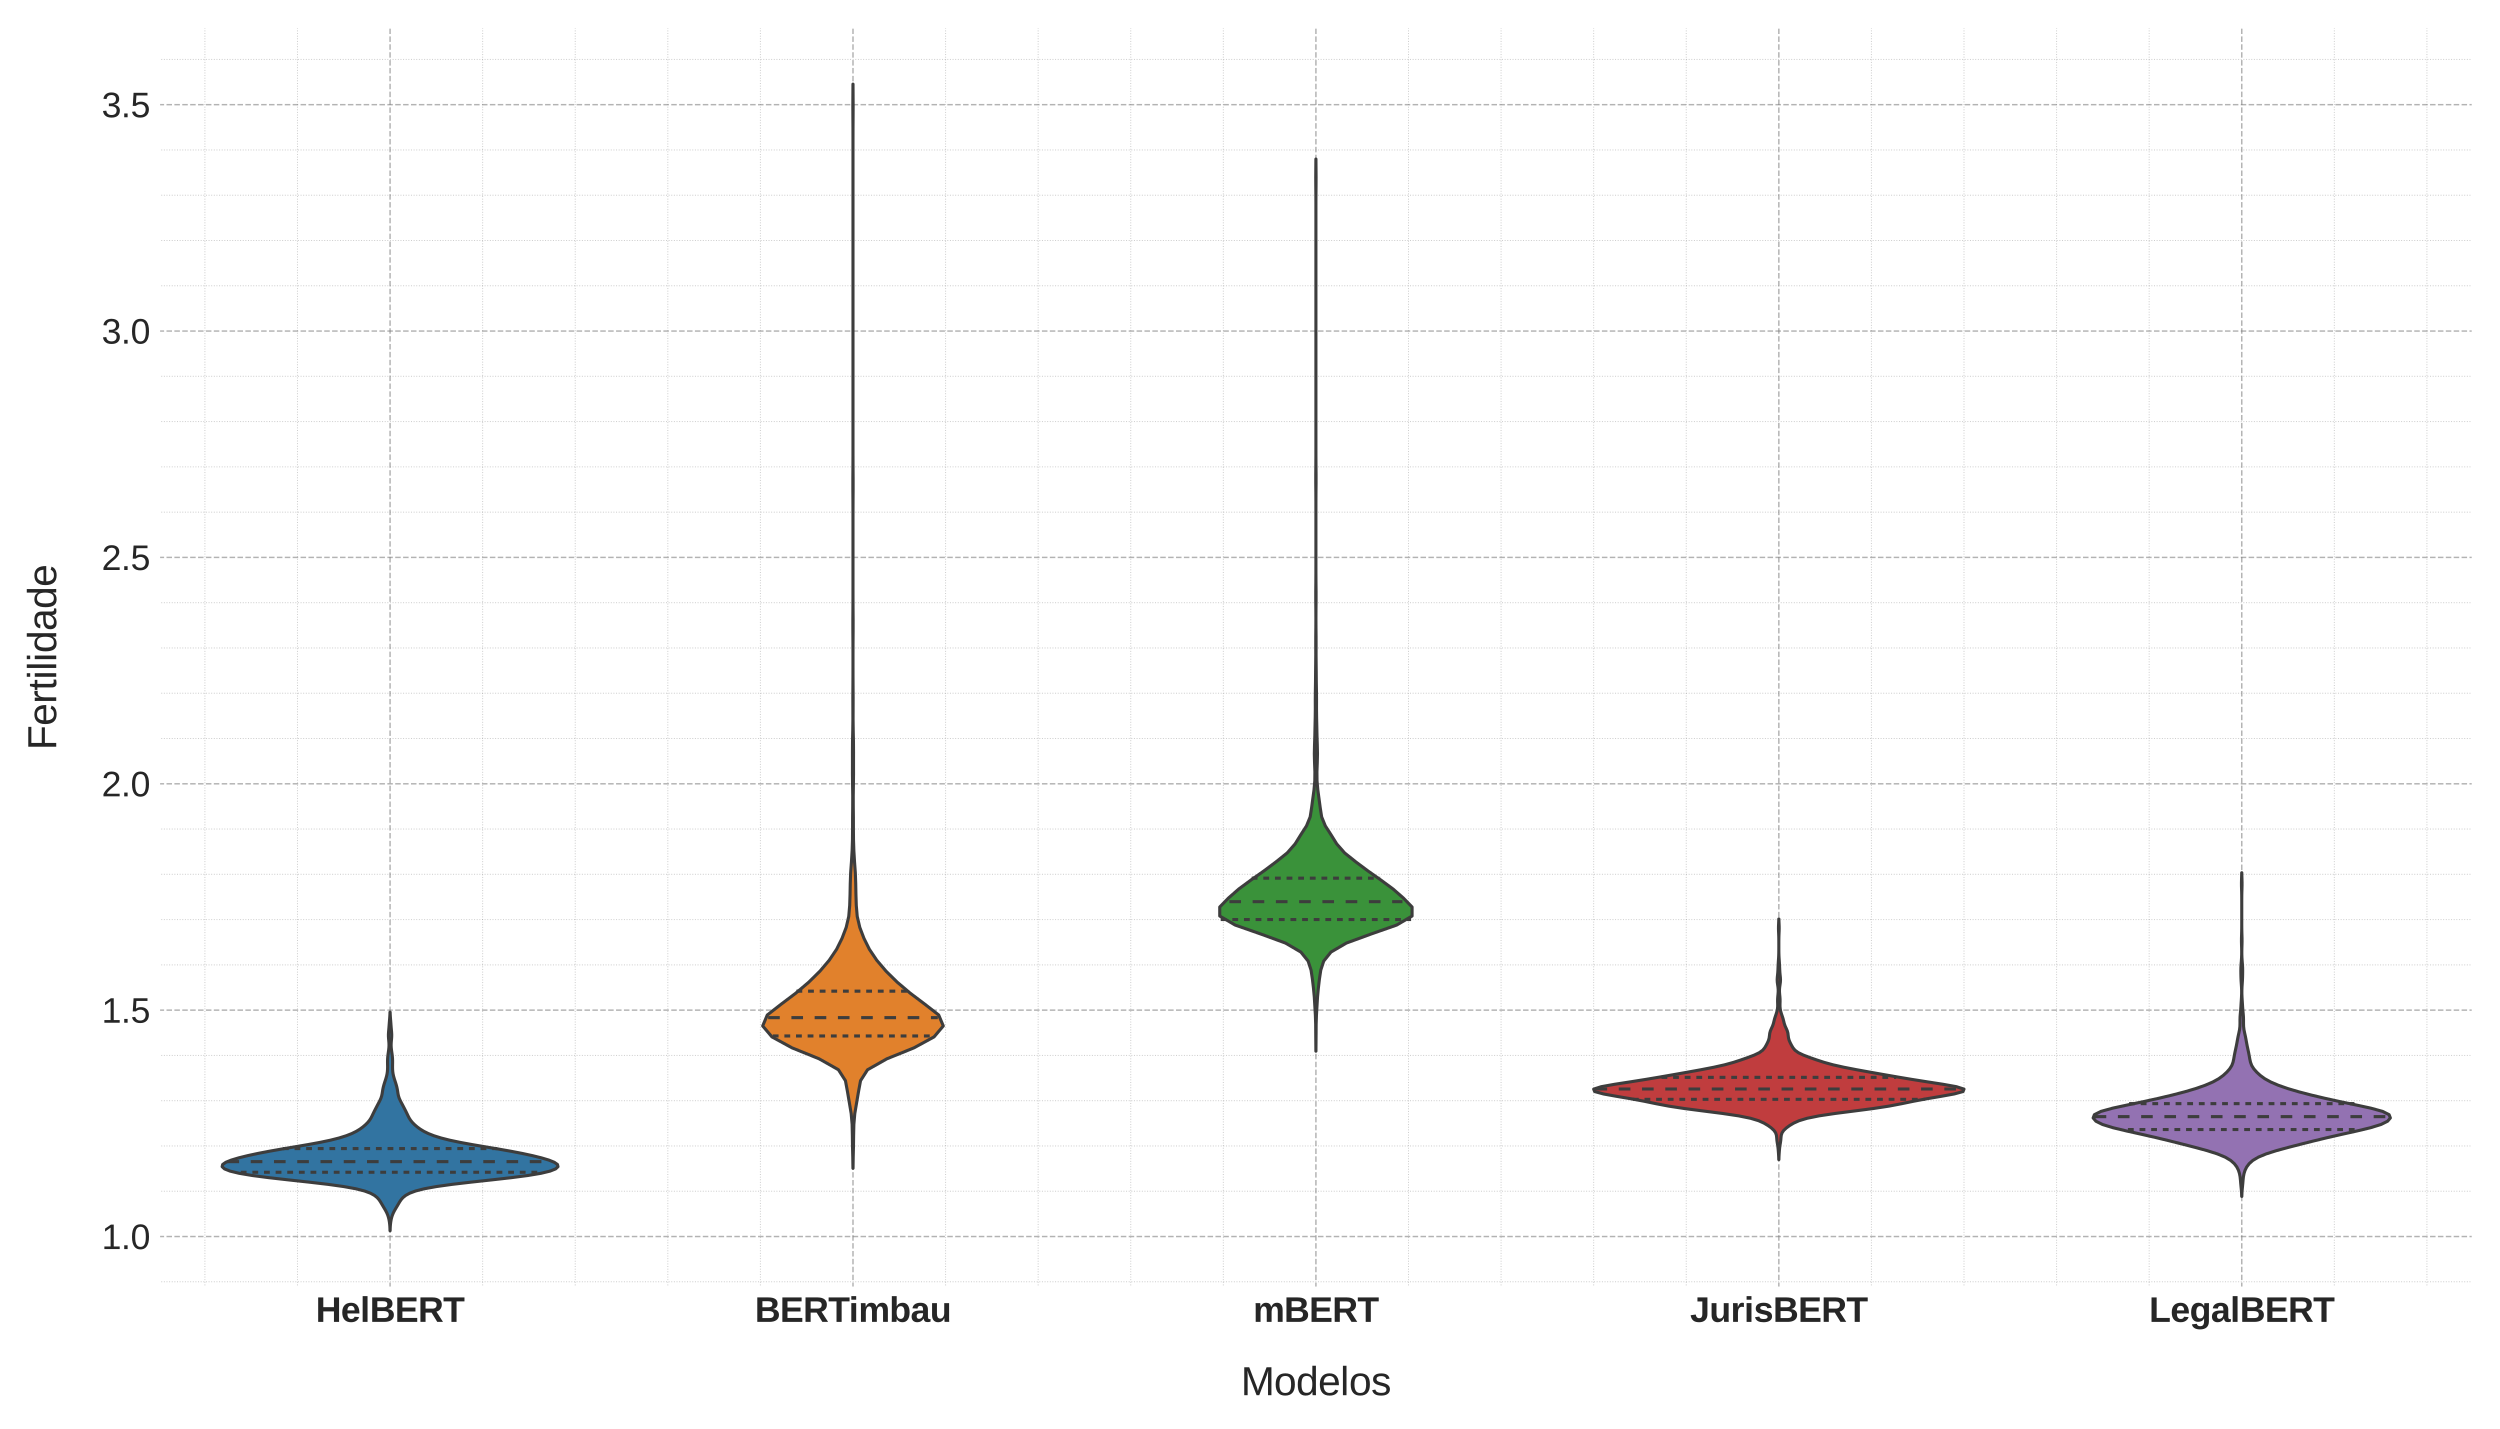 <?xml version="1.0" encoding="utf-8" standalone="no"?>
<!DOCTYPE svg PUBLIC "-//W3C//DTD SVG 1.1//EN"
  "http://www.w3.org/Graphics/SVG/1.1/DTD/svg11.dtd">
<svg xmlns:xlink="http://www.w3.org/1999/xlink" width="1008pt" height="576pt" viewBox="0 0 1008 576" xmlns="http://www.w3.org/2000/svg" version="1.1">
 <defs>
  <style type="text/css">*{stroke-linejoin: round; stroke-linecap: butt}</style>
 </defs>
 <g id="figure_1">
  <g id="patch_1">
   <path d="M 0 576 
L 1008 576 
L 1008 0 
L 0 0 
z
" style="fill: #ffffff"/>
  </g>
  <g id="axes_1">
   <g id="patch_2">
    <path d="M 63.95 519.34 
L 997.2 519.34 
L 997.2 10.8 
L 63.95 10.8 
z
" style="fill: #ffffff"/>
   </g>
   <g id="matplotlib.axis_1">
    <g id="xtick_1">
     <g id="line2d_1">
      <path d="M 157.275 519.34 
L 157.275 10.8 
" clip-path="url(#p072bf92714)" style="fill: none; stroke-dasharray: 2.22,0.96; stroke-dashoffset: 0; stroke: #808080; stroke-opacity: 0.6; stroke-width: 0.6"/>
     </g>
     <g id="line2d_2"/>
     <g id="text_1">
      <!-- HelBERT -->
      <g style="fill: #262626" transform="translate(127.327 532.986) scale(0.14 -0.14)">
       <defs>
        <path id="LiberationSans-Bold-48" d="M 3269 0 
L 3269 1888 
L 1350 1888 
L 1350 0 
L 428 0 
L 428 4403 
L 1350 4403 
L 1350 2650 
L 3269 2650 
L 3269 4403 
L 4191 4403 
L 4191 0 
L 3269 0 
z
" transform="scale(0.016)"/>
        <path id="LiberationSans-Bold-65" d="M 1831 -63 
Q 1466 -63 1173 45 
Q 881 153 675 373 
Q 469 594 359 926 
Q 250 1259 250 1706 
Q 250 2191 379 2522 
Q 509 2853 729 3058 
Q 950 3263 1237 3353 
Q 1525 3444 1844 3444 
Q 2244 3444 2526 3305 
Q 2809 3166 2990 2916 
Q 3172 2666 3256 2317 
Q 3341 1969 3341 1547 
L 3341 1522 
L 1172 1522 
Q 1172 1309 1209 1126 
Q 1247 944 1331 811 
Q 1416 678 1550 601 
Q 1684 525 1875 525 
Q 2106 525 2253 623 
Q 2400 722 2463 928 
L 3291 856 
Q 3234 713 3132 550 
Q 3031 388 2862 252 
Q 2694 116 2442 26 
Q 2191 -63 1831 -63 
z
M 1831 2891 
Q 1697 2891 1580 2845 
Q 1463 2800 1377 2701 
Q 1291 2603 1237 2447 
Q 1184 2291 1178 2072 
L 2491 2072 
Q 2466 2481 2294 2686 
Q 2122 2891 1831 2891 
z
" transform="scale(0.016)"/>
        <path id="LiberationSans-Bold-6c" d="M 447 0 
L 447 4638 
L 1325 4638 
L 1325 0 
L 447 0 
z
" transform="scale(0.016)"/>
        <path id="LiberationSans-Bold-42" d="M 4331 1256 
Q 4331 922 4197 683 
Q 4063 444 3830 292 
Q 3597 141 3287 70 
Q 2978 0 2631 0 
L 428 0 
L 428 4403 
L 2444 4403 
Q 2834 4403 3139 4336 
Q 3444 4269 3653 4131 
Q 3863 3994 3970 3786 
Q 4078 3578 4078 3297 
Q 4078 2922 3870 2664 
Q 3663 2406 3238 2316 
Q 3772 2253 4051 1979 
Q 4331 1706 4331 1256 
z
M 3150 3172 
Q 3150 3469 2961 3594 
Q 2772 3719 2400 3719 
L 1350 3719 
L 1350 2628 
L 2406 2628 
Q 2797 2628 2973 2764 
Q 3150 2900 3150 3172 
z
M 3406 1328 
Q 3406 1503 3337 1622 
Q 3269 1741 3148 1812 
Q 3028 1884 2867 1915 
Q 2706 1947 2519 1947 
L 1350 1947 
L 1350 684 
L 2553 684 
Q 2734 684 2890 714 
Q 3047 744 3161 817 
Q 3275 891 3340 1016 
Q 3406 1141 3406 1328 
z
" transform="scale(0.016)"/>
        <path id="LiberationSans-Bold-45" d="M 428 0 
L 428 4403 
L 3891 4403 
L 3891 3691 
L 1350 3691 
L 1350 2584 
L 3700 2584 
L 3700 1872 
L 1350 1872 
L 1350 713 
L 4019 713 
L 4019 0 
L 428 0 
z
" transform="scale(0.016)"/>
        <path id="LiberationSans-Bold-52" d="M 3453 0 
L 2431 1672 
L 1350 1672 
L 1350 0 
L 428 0 
L 428 4403 
L 2628 4403 
Q 3041 4403 3348 4311 
Q 3656 4219 3862 4048 
Q 4069 3878 4170 3636 
Q 4272 3394 4272 3091 
Q 4272 2844 4198 2639 
Q 4125 2434 3995 2275 
Q 3866 2116 3687 2008 
Q 3509 1900 3300 1850 
L 4491 0 
L 3453 0 
z
M 3344 3053 
Q 3344 3375 3133 3531 
Q 2922 3688 2531 3688 
L 1350 3688 
L 1350 2388 
L 2556 2388 
Q 2763 2388 2911 2436 
Q 3059 2484 3154 2573 
Q 3250 2663 3297 2784 
Q 3344 2906 3344 3053 
z
" transform="scale(0.016)"/>
        <path id="LiberationSans-Bold-54" d="M 2416 3691 
L 2416 0 
L 1494 0 
L 1494 3691 
L 72 3691 
L 72 4403 
L 3841 4403 
L 3841 3691 
L 2416 3691 
z
" transform="scale(0.016)"/>
       </defs>
       <use xlink:href="#LiberationSans-Bold-48"/>
       <use xlink:href="#LiberationSans-Bold-65" x="72.217"/>
       <use xlink:href="#LiberationSans-Bold-6c" x="127.832"/>
       <use xlink:href="#LiberationSans-Bold-42" x="155.615"/>
       <use xlink:href="#LiberationSans-Bold-45" x="227.832"/>
       <use xlink:href="#LiberationSans-Bold-52" x="294.531"/>
       <use xlink:href="#LiberationSans-Bold-54" x="366.748"/>
      </g>
     </g>
    </g>
    <g id="xtick_2">
     <g id="line2d_3">
      <path d="M 343.925 519.34 
L 343.925 10.8 
" clip-path="url(#p072bf92714)" style="fill: none; stroke-dasharray: 2.22,0.96; stroke-dashoffset: 0; stroke: #808080; stroke-opacity: 0.6; stroke-width: 0.6"/>
     </g>
     <g id="line2d_4"/>
     <g id="text_2">
      <!-- BERTimbau -->
      <g style="fill: #262626" transform="translate(304.379 532.986) scale(0.14 -0.14)">
       <defs>
        <path id="LiberationSans-Bold-69" d="M 447 3991 
L 447 4638 
L 1325 4638 
L 1325 3991 
L 447 3991 
z
M 447 0 
L 447 3381 
L 1325 3381 
L 1325 0 
L 447 0 
z
" transform="scale(0.016)"/>
        <path id="LiberationSans-Bold-6d" d="M 2438 0 
L 2438 1897 
Q 2438 2094 2411 2258 
Q 2384 2422 2323 2539 
Q 2263 2656 2164 2722 
Q 2066 2788 1925 2788 
Q 1791 2788 1681 2717 
Q 1572 2647 1492 2517 
Q 1413 2388 1369 2208 
Q 1325 2028 1325 1813 
L 1325 0 
L 447 0 
L 447 2625 
Q 447 2734 445 2850 
Q 444 2966 439 3070 
Q 434 3175 431 3258 
Q 428 3341 422 3381 
L 1259 3381 
Q 1266 3344 1272 3261 
Q 1278 3178 1284 3078 
Q 1291 2978 1295 2878 
Q 1300 2778 1300 2709 
L 1313 2709 
Q 1475 3097 1717 3272 
Q 1959 3447 2297 3447 
Q 2684 3447 2920 3258 
Q 3156 3069 3238 2709 
L 3256 2709 
Q 3347 2919 3451 3059 
Q 3556 3200 3682 3286 
Q 3809 3372 3957 3409 
Q 4106 3447 4281 3447 
Q 4559 3447 4751 3347 
Q 4944 3247 5064 3072 
Q 5184 2897 5239 2659 
Q 5294 2422 5294 2147 
L 5294 0 
L 4422 0 
L 4422 1897 
Q 4422 2094 4395 2258 
Q 4369 2422 4308 2539 
Q 4247 2656 4148 2722 
Q 4050 2788 3909 2788 
Q 3778 2788 3670 2720 
Q 3563 2653 3483 2529 
Q 3403 2406 3359 2234 
Q 3316 2063 3309 1853 
L 3309 0 
L 2438 0 
z
" transform="scale(0.016)"/>
        <path id="LiberationSans-Bold-62" d="M 3647 1703 
Q 3647 1319 3570 995 
Q 3494 672 3334 436 
Q 3175 200 2929 68 
Q 2684 -63 2350 -63 
Q 2200 -63 2050 -31 
Q 1900 0 1765 72 
Q 1631 144 1518 259 
Q 1406 375 1325 544 
L 1319 544 
Q 1319 478 1314 393 
Q 1309 309 1303 229 
Q 1297 150 1289 87 
Q 1281 25 1275 0 
L 422 0 
Q 431 109 439 311 
Q 447 513 447 772 
L 447 4638 
L 1325 4638 
L 1325 3344 
Q 1325 3244 1323 3148 
Q 1322 3053 1319 2972 
Q 1316 2878 1313 2794 
L 1325 2794 
Q 1484 3144 1762 3294 
Q 2041 3444 2406 3444 
Q 2731 3444 2965 3314 
Q 3200 3184 3351 2951 
Q 3503 2719 3575 2400 
Q 3647 2081 3647 1703 
z
M 2731 1703 
Q 2731 2278 2562 2556 
Q 2394 2834 2041 2834 
Q 1906 2834 1775 2781 
Q 1644 2728 1541 2595 
Q 1438 2463 1375 2239 
Q 1313 2016 1313 1675 
Q 1313 1344 1375 1125 
Q 1438 906 1538 775 
Q 1638 644 1769 591 
Q 1900 538 2034 538 
Q 2369 538 2550 814 
Q 2731 1091 2731 1703 
z
" transform="scale(0.016)"/>
        <path id="LiberationSans-Bold-61" d="M 1228 -63 
Q 984 -63 792 4 
Q 600 72 465 201 
Q 331 331 259 522 
Q 188 713 188 956 
Q 188 1256 292 1461 
Q 397 1666 578 1792 
Q 759 1919 1003 1976 
Q 1247 2034 1522 2038 
L 2250 2050 
L 2250 2222 
Q 2250 2406 2217 2529 
Q 2184 2653 2121 2731 
Q 2059 2809 1967 2842 
Q 1875 2875 1756 2875 
Q 1647 2875 1561 2853 
Q 1475 2831 1412 2776 
Q 1350 2722 1311 2630 
Q 1272 2538 1256 2397 
L 341 2441 
Q 378 2663 478 2845 
Q 578 3028 754 3162 
Q 931 3297 1189 3370 
Q 1447 3444 1794 3444 
Q 2109 3444 2356 3366 
Q 2603 3288 2775 3133 
Q 2947 2978 3037 2753 
Q 3128 2528 3128 2231 
L 3128 1000 
Q 3128 881 3139 787 
Q 3150 694 3179 630 
Q 3209 566 3264 533 
Q 3319 500 3406 500 
Q 3506 500 3600 519 
L 3600 44 
Q 3522 25 3459 9 
Q 3397 -6 3334 -15 
Q 3272 -25 3201 -31 
Q 3131 -38 3038 -38 
Q 2706 -38 2548 125 
Q 2391 288 2359 603 
L 2341 603 
Q 2166 288 1892 112 
Q 1619 -63 1228 -63 
z
M 2250 1566 
L 1800 1559 
Q 1659 1553 1532 1536 
Q 1406 1519 1311 1464 
Q 1216 1409 1159 1306 
Q 1103 1203 1103 1025 
Q 1103 784 1214 667 
Q 1325 550 1509 550 
Q 1678 550 1815 622 
Q 1953 694 2048 811 
Q 2144 928 2197 1081 
Q 2250 1234 2250 1394 
L 2250 1566 
z
" transform="scale(0.016)"/>
        <path id="LiberationSans-Bold-75" d="M 1275 3381 
L 1275 1484 
Q 1275 1288 1306 1123 
Q 1338 959 1409 842 
Q 1481 725 1595 659 
Q 1709 594 1875 594 
Q 2034 594 2164 664 
Q 2294 734 2387 864 
Q 2481 994 2532 1173 
Q 2584 1353 2584 1569 
L 2584 3381 
L 3463 3381 
L 3463 756 
Q 3463 650 3464 533 
Q 3466 416 3470 311 
Q 3475 206 3479 123 
Q 3484 41 3488 0 
L 2650 0 
Q 2647 38 2639 120 
Q 2631 203 2626 303 
Q 2622 403 2617 503 
Q 2613 603 2613 672 
L 2597 672 
Q 2422 288 2151 112 
Q 1881 -63 1509 -63 
Q 1206 -63 993 37 
Q 781 138 648 311 
Q 516 484 456 721 
Q 397 959 397 1234 
L 397 3381 
L 1275 3381 
z
" transform="scale(0.016)"/>
       </defs>
       <use xlink:href="#LiberationSans-Bold-42"/>
       <use xlink:href="#LiberationSans-Bold-45" x="72.217"/>
       <use xlink:href="#LiberationSans-Bold-52" x="138.916"/>
       <use xlink:href="#LiberationSans-Bold-54" x="211.133"/>
       <use xlink:href="#LiberationSans-Bold-69" x="270.467"/>
       <use xlink:href="#LiberationSans-Bold-6d" x="298.25"/>
       <use xlink:href="#LiberationSans-Bold-62" x="387.166"/>
       <use xlink:href="#LiberationSans-Bold-61" x="448.25"/>
       <use xlink:href="#LiberationSans-Bold-75" x="503.865"/>
      </g>
     </g>
    </g>
    <g id="xtick_3">
     <g id="line2d_5">
      <path d="M 530.575 519.34 
L 530.575 10.8 
" clip-path="url(#p072bf92714)" style="fill: none; stroke-dasharray: 2.22,0.96; stroke-dashoffset: 0; stroke: #808080; stroke-opacity: 0.6; stroke-width: 0.6"/>
     </g>
     <g id="line2d_6"/>
     <g id="text_3">
      <!-- mBERT -->
      <g style="fill: #262626" transform="translate(505.295 532.986) scale(0.14 -0.14)">
       <use xlink:href="#LiberationSans-Bold-6d"/>
       <use xlink:href="#LiberationSans-Bold-42" x="88.916"/>
       <use xlink:href="#LiberationSans-Bold-45" x="161.133"/>
       <use xlink:href="#LiberationSans-Bold-52" x="227.832"/>
       <use xlink:href="#LiberationSans-Bold-54" x="300.049"/>
      </g>
     </g>
    </g>
    <g id="xtick_4">
     <g id="line2d_7">
      <path d="M 717.225 519.34 
L 717.225 10.8 
" clip-path="url(#p072bf92714)" style="fill: none; stroke-dasharray: 2.22,0.96; stroke-dashoffset: 0; stroke: #808080; stroke-opacity: 0.6; stroke-width: 0.6"/>
     </g>
     <g id="line2d_8"/>
     <g id="text_4">
      <!-- JurisBERT -->
      <g style="fill: #262626" transform="translate(681.44 532.986) scale(0.14 -0.14)">
       <defs>
        <path id="LiberationSans-Bold-4a" d="M 1638 -63 
Q 1306 -63 1047 6 
Q 788 75 597 225 
Q 406 375 282 614 
Q 159 853 97 1194 
L 1013 1328 
Q 1044 1144 1100 1017 
Q 1156 891 1236 811 
Q 1316 731 1419 695 
Q 1522 659 1644 659 
Q 1919 659 2061 843 
Q 2203 1028 2203 1372 
L 2203 3681 
L 1325 3681 
L 1325 4403 
L 3122 4403 
L 3122 1394 
Q 3122 1059 3025 789 
Q 2928 519 2739 330 
Q 2550 141 2273 39 
Q 1997 -63 1638 -63 
z
" transform="scale(0.016)"/>
        <path id="LiberationSans-Bold-72" d="M 447 0 
L 447 2588 
Q 447 2697 445 2819 
Q 444 2941 439 3052 
Q 434 3163 431 3252 
Q 428 3341 422 3381 
L 1259 3381 
Q 1266 3344 1272 3251 
Q 1278 3159 1284 3050 
Q 1291 2941 1295 2833 
Q 1300 2725 1300 2659 
L 1313 2659 
Q 1378 2844 1443 2989 
Q 1509 3134 1598 3236 
Q 1688 3338 1813 3392 
Q 1938 3447 2122 3447 
Q 2200 3447 2276 3433 
Q 2353 3419 2394 3400 
L 2394 2666 
Q 2309 2684 2223 2698 
Q 2138 2713 2019 2713 
Q 1691 2713 1508 2447 
Q 1325 2181 1325 1659 
L 1325 0 
L 447 0 
z
" transform="scale(0.016)"/>
        <path id="LiberationSans-Bold-73" d="M 3297 988 
Q 3297 744 3195 550 
Q 3094 356 2900 220 
Q 2706 84 2425 10 
Q 2144 -63 1784 -63 
Q 1463 -63 1203 -16 
Q 944 31 748 139 
Q 553 247 422 419 
Q 291 591 225 844 
L 997 959 
Q 1034 819 1100 731 
Q 1166 644 1262 597 
Q 1359 550 1489 534 
Q 1619 519 1784 519 
Q 1934 519 2064 536 
Q 2194 553 2289 595 
Q 2384 638 2437 714 
Q 2491 791 2491 906 
Q 2491 1038 2414 1114 
Q 2338 1191 2205 1239 
Q 2072 1288 1892 1323 
Q 1713 1359 1509 1406 
Q 1297 1453 1090 1518 
Q 884 1584 721 1696 
Q 559 1809 459 1982 
Q 359 2156 359 2422 
Q 359 2663 453 2852 
Q 547 3041 728 3173 
Q 909 3306 1176 3376 
Q 1444 3447 1791 3447 
Q 2066 3447 2303 3395 
Q 2541 3344 2728 3233 
Q 2916 3122 3042 2950 
Q 3169 2778 3219 2534 
L 2441 2453 
Q 2419 2575 2362 2654 
Q 2306 2734 2223 2781 
Q 2141 2828 2031 2845 
Q 1922 2863 1791 2863 
Q 1478 2863 1322 2783 
Q 1166 2703 1166 2516 
Q 1166 2400 1230 2331 
Q 1294 2263 1411 2217 
Q 1528 2172 1689 2139 
Q 1850 2106 2041 2059 
Q 2275 2009 2501 1942 
Q 2728 1875 2904 1758 
Q 3081 1641 3189 1456 
Q 3297 1272 3297 988 
z
" transform="scale(0.016)"/>
       </defs>
       <use xlink:href="#LiberationSans-Bold-4a"/>
       <use xlink:href="#LiberationSans-Bold-75" x="55.615"/>
       <use xlink:href="#LiberationSans-Bold-72" x="116.699"/>
       <use xlink:href="#LiberationSans-Bold-69" x="155.615"/>
       <use xlink:href="#LiberationSans-Bold-73" x="183.398"/>
       <use xlink:href="#LiberationSans-Bold-42" x="239.014"/>
       <use xlink:href="#LiberationSans-Bold-45" x="311.23"/>
       <use xlink:href="#LiberationSans-Bold-52" x="377.93"/>
       <use xlink:href="#LiberationSans-Bold-54" x="450.146"/>
      </g>
     </g>
    </g>
    <g id="xtick_5">
     <g id="line2d_9">
      <path d="M 903.875 519.34 
L 903.875 10.8 
" clip-path="url(#p072bf92714)" style="fill: none; stroke-dasharray: 2.22,0.96; stroke-dashoffset: 0; stroke: #808080; stroke-opacity: 0.6; stroke-width: 0.6"/>
     </g>
     <g id="line2d_10"/>
     <g id="text_5">
      <!-- LegalBERT -->
      <g style="fill: #262626" transform="translate(866.539 532.986) scale(0.14 -0.14)">
       <defs>
        <path id="LiberationSans-Bold-4c" d="M 428 0 
L 428 4403 
L 1350 4403 
L 1350 713 
L 3713 713 
L 3713 0 
L 428 0 
z
" transform="scale(0.016)"/>
        <path id="LiberationSans-Bold-67" d="M 1863 -1356 
Q 1528 -1356 1273 -1289 
Q 1019 -1222 839 -1101 
Q 659 -981 551 -814 
Q 444 -647 403 -447 
L 1281 -344 
Q 1328 -547 1483 -662 
Q 1638 -778 1888 -778 
Q 2044 -778 2173 -734 
Q 2303 -691 2395 -586 
Q 2488 -481 2539 -309 
Q 2591 -138 2591 116 
Q 2591 203 2591 293 
Q 2591 384 2594 459 
Q 2597 547 2597 628 
L 2591 628 
Q 2438 300 2161 153 
Q 1884 6 1503 6 
Q 1181 6 948 132 
Q 716 259 562 486 
Q 409 713 336 1027 
Q 263 1341 263 1719 
Q 263 2109 341 2426 
Q 419 2744 580 2972 
Q 741 3200 986 3323 
Q 1231 3447 1569 3447 
Q 1906 3447 2173 3303 
Q 2441 3159 2591 2838 
L 2606 2838 
Q 2606 2903 2611 2989 
Q 2616 3075 2622 3154 
Q 2628 3234 2636 3296 
Q 2644 3359 2650 3381 
L 3481 3381 
Q 3475 3269 3469 3066 
Q 3463 2863 3463 2600 
L 3463 103 
Q 3463 -266 3356 -539 
Q 3250 -813 3045 -994 
Q 2841 -1175 2542 -1265 
Q 2244 -1356 1863 -1356 
z
M 2597 1738 
Q 2597 2056 2534 2268 
Q 2472 2481 2372 2609 
Q 2272 2738 2142 2791 
Q 2013 2844 1881 2844 
Q 1713 2844 1583 2778 
Q 1453 2713 1362 2575 
Q 1272 2438 1225 2225 
Q 1178 2013 1178 1719 
Q 1178 1172 1353 894 
Q 1528 616 1875 616 
Q 2006 616 2136 667 
Q 2266 719 2369 848 
Q 2472 978 2534 1193 
Q 2597 1409 2597 1738 
z
" transform="scale(0.016)"/>
       </defs>
       <use xlink:href="#LiberationSans-Bold-4c"/>
       <use xlink:href="#LiberationSans-Bold-65" x="61.084"/>
       <use xlink:href="#LiberationSans-Bold-67" x="116.699"/>
       <use xlink:href="#LiberationSans-Bold-61" x="177.783"/>
       <use xlink:href="#LiberationSans-Bold-6c" x="233.398"/>
       <use xlink:href="#LiberationSans-Bold-42" x="261.182"/>
       <use xlink:href="#LiberationSans-Bold-45" x="333.398"/>
       <use xlink:href="#LiberationSans-Bold-52" x="400.098"/>
       <use xlink:href="#LiberationSans-Bold-54" x="472.314"/>
      </g>
     </g>
    </g>
    <g id="xtick_6">
     <g id="line2d_11">
      <path d="M 82.615 519.34 
L 82.615 10.8 
" clip-path="url(#p072bf92714)" style="fill: none; stroke-dasharray: 0.4,0.66; stroke-dashoffset: 0; stroke: #808080; stroke-opacity: 0.4; stroke-width: 0.4"/>
     </g>
     <g id="line2d_12"/>
    </g>
    <g id="xtick_7">
     <g id="line2d_13">
      <path d="M 119.945 519.34 
L 119.945 10.8 
" clip-path="url(#p072bf92714)" style="fill: none; stroke-dasharray: 0.4,0.66; stroke-dashoffset: 0; stroke: #808080; stroke-opacity: 0.4; stroke-width: 0.4"/>
     </g>
     <g id="line2d_14"/>
    </g>
    <g id="xtick_8">
     <g id="line2d_15">
      <path d="M 194.605 519.34 
L 194.605 10.8 
" clip-path="url(#p072bf92714)" style="fill: none; stroke-dasharray: 0.4,0.66; stroke-dashoffset: 0; stroke: #808080; stroke-opacity: 0.4; stroke-width: 0.4"/>
     </g>
     <g id="line2d_16"/>
    </g>
    <g id="xtick_9">
     <g id="line2d_17">
      <path d="M 231.935 519.34 
L 231.935 10.8 
" clip-path="url(#p072bf92714)" style="fill: none; stroke-dasharray: 0.4,0.66; stroke-dashoffset: 0; stroke: #808080; stroke-opacity: 0.4; stroke-width: 0.4"/>
     </g>
     <g id="line2d_18"/>
    </g>
    <g id="xtick_10">
     <g id="line2d_19">
      <path d="M 269.265 519.34 
L 269.265 10.8 
" clip-path="url(#p072bf92714)" style="fill: none; stroke-dasharray: 0.4,0.66; stroke-dashoffset: 0; stroke: #808080; stroke-opacity: 0.4; stroke-width: 0.4"/>
     </g>
     <g id="line2d_20"/>
    </g>
    <g id="xtick_11">
     <g id="line2d_21">
      <path d="M 306.595 519.34 
L 306.595 10.8 
" clip-path="url(#p072bf92714)" style="fill: none; stroke-dasharray: 0.4,0.66; stroke-dashoffset: 0; stroke: #808080; stroke-opacity: 0.4; stroke-width: 0.4"/>
     </g>
     <g id="line2d_22"/>
    </g>
    <g id="xtick_12">
     <g id="line2d_23">
      <path d="M 381.255 519.34 
L 381.255 10.8 
" clip-path="url(#p072bf92714)" style="fill: none; stroke-dasharray: 0.4,0.66; stroke-dashoffset: 0; stroke: #808080; stroke-opacity: 0.4; stroke-width: 0.4"/>
     </g>
     <g id="line2d_24"/>
    </g>
    <g id="xtick_13">
     <g id="line2d_25">
      <path d="M 418.585 519.34 
L 418.585 10.8 
" clip-path="url(#p072bf92714)" style="fill: none; stroke-dasharray: 0.4,0.66; stroke-dashoffset: 0; stroke: #808080; stroke-opacity: 0.4; stroke-width: 0.4"/>
     </g>
     <g id="line2d_26"/>
    </g>
    <g id="xtick_14">
     <g id="line2d_27">
      <path d="M 455.915 519.34 
L 455.915 10.8 
" clip-path="url(#p072bf92714)" style="fill: none; stroke-dasharray: 0.4,0.66; stroke-dashoffset: 0; stroke: #808080; stroke-opacity: 0.4; stroke-width: 0.4"/>
     </g>
     <g id="line2d_28"/>
    </g>
    <g id="xtick_15">
     <g id="line2d_29">
      <path d="M 493.245 519.34 
L 493.245 10.8 
" clip-path="url(#p072bf92714)" style="fill: none; stroke-dasharray: 0.4,0.66; stroke-dashoffset: 0; stroke: #808080; stroke-opacity: 0.4; stroke-width: 0.4"/>
     </g>
     <g id="line2d_30"/>
    </g>
    <g id="xtick_16">
     <g id="line2d_31">
      <path d="M 567.905 519.34 
L 567.905 10.8 
" clip-path="url(#p072bf92714)" style="fill: none; stroke-dasharray: 0.4,0.66; stroke-dashoffset: 0; stroke: #808080; stroke-opacity: 0.4; stroke-width: 0.4"/>
     </g>
     <g id="line2d_32"/>
    </g>
    <g id="xtick_17">
     <g id="line2d_33">
      <path d="M 605.235 519.34 
L 605.235 10.8 
" clip-path="url(#p072bf92714)" style="fill: none; stroke-dasharray: 0.4,0.66; stroke-dashoffset: 0; stroke: #808080; stroke-opacity: 0.4; stroke-width: 0.4"/>
     </g>
     <g id="line2d_34"/>
    </g>
    <g id="xtick_18">
     <g id="line2d_35">
      <path d="M 642.565 519.34 
L 642.565 10.8 
" clip-path="url(#p072bf92714)" style="fill: none; stroke-dasharray: 0.4,0.66; stroke-dashoffset: 0; stroke: #808080; stroke-opacity: 0.4; stroke-width: 0.4"/>
     </g>
     <g id="line2d_36"/>
    </g>
    <g id="xtick_19">
     <g id="line2d_37">
      <path d="M 679.895 519.34 
L 679.895 10.8 
" clip-path="url(#p072bf92714)" style="fill: none; stroke-dasharray: 0.4,0.66; stroke-dashoffset: 0; stroke: #808080; stroke-opacity: 0.4; stroke-width: 0.4"/>
     </g>
     <g id="line2d_38"/>
    </g>
    <g id="xtick_20">
     <g id="line2d_39">
      <path d="M 754.555 519.34 
L 754.555 10.8 
" clip-path="url(#p072bf92714)" style="fill: none; stroke-dasharray: 0.4,0.66; stroke-dashoffset: 0; stroke: #808080; stroke-opacity: 0.4; stroke-width: 0.4"/>
     </g>
     <g id="line2d_40"/>
    </g>
    <g id="xtick_21">
     <g id="line2d_41">
      <path d="M 791.885 519.34 
L 791.885 10.8 
" clip-path="url(#p072bf92714)" style="fill: none; stroke-dasharray: 0.4,0.66; stroke-dashoffset: 0; stroke: #808080; stroke-opacity: 0.4; stroke-width: 0.4"/>
     </g>
     <g id="line2d_42"/>
    </g>
    <g id="xtick_22">
     <g id="line2d_43">
      <path d="M 829.215 519.34 
L 829.215 10.8 
" clip-path="url(#p072bf92714)" style="fill: none; stroke-dasharray: 0.4,0.66; stroke-dashoffset: 0; stroke: #808080; stroke-opacity: 0.4; stroke-width: 0.4"/>
     </g>
     <g id="line2d_44"/>
    </g>
    <g id="xtick_23">
     <g id="line2d_45">
      <path d="M 866.545 519.34 
L 866.545 10.8 
" clip-path="url(#p072bf92714)" style="fill: none; stroke-dasharray: 0.4,0.66; stroke-dashoffset: 0; stroke: #808080; stroke-opacity: 0.4; stroke-width: 0.4"/>
     </g>
     <g id="line2d_46"/>
    </g>
    <g id="xtick_24">
     <g id="line2d_47">
      <path d="M 941.205 519.34 
L 941.205 10.8 
" clip-path="url(#p072bf92714)" style="fill: none; stroke-dasharray: 0.4,0.66; stroke-dashoffset: 0; stroke: #808080; stroke-opacity: 0.4; stroke-width: 0.4"/>
     </g>
     <g id="line2d_48"/>
    </g>
    <g id="xtick_25">
     <g id="line2d_49">
      <path d="M 978.535 519.34 
L 978.535 10.8 
" clip-path="url(#p072bf92714)" style="fill: none; stroke-dasharray: 0.4,0.66; stroke-dashoffset: 0; stroke: #808080; stroke-opacity: 0.4; stroke-width: 0.4"/>
     </g>
     <g id="line2d_50"/>
    </g>
    <g id="text_6">
     <!-- Modelos -->
     <g style="fill: #262626" transform="translate(500.339 562.547) scale(0.16 -0.16)">
      <defs>
       <path id="LiberationSans-4d" d="M 4269 0 
L 4269 2938 
Q 4269 3097 4272 3262 
Q 4275 3428 4281 3566 
Q 4288 3725 4297 3875 
Q 4253 3716 4206 3559 
Q 4166 3425 4117 3273 
Q 4069 3122 4022 3000 
L 2884 0 
L 2466 0 
L 1313 3000 
Q 1294 3047 1273 3109 
Q 1253 3172 1229 3242 
Q 1206 3313 1182 3386 
Q 1159 3459 1138 3531 
Q 1084 3697 1034 3875 
Q 1038 3700 1044 3528 
Q 1050 3381 1053 3220 
Q 1056 3059 1056 2938 
L 1056 0 
L 525 0 
L 525 4403 
L 1309 4403 
L 2481 1350 
Q 2503 1288 2534 1189 
Q 2566 1091 2594 987 
Q 2622 884 2645 792 
Q 2669 700 2678 650 
Q 2688 700 2713 794 
Q 2738 888 2770 991 
Q 2803 1094 2834 1191 
Q 2866 1288 2891 1350 
L 4041 4403 
L 4806 4403 
L 4806 0 
L 4269 0 
z
" transform="scale(0.016)"/>
       <path id="LiberationSans-6f" d="M 3291 1694 
Q 3291 806 2900 371 
Q 2509 -63 1766 -63 
Q 1413 -63 1134 43 
Q 856 150 664 369 
Q 472 588 370 917 
Q 269 1247 269 1694 
Q 269 3444 1784 3444 
Q 2178 3444 2464 3334 
Q 2750 3225 2933 3006 
Q 3116 2788 3203 2459 
Q 3291 2131 3291 1694 
z
M 2700 1694 
Q 2700 2088 2639 2344 
Q 2578 2600 2461 2753 
Q 2344 2906 2175 2967 
Q 2006 3028 1794 3028 
Q 1578 3028 1404 2964 
Q 1231 2900 1109 2745 
Q 988 2591 923 2334 
Q 859 2078 859 1694 
Q 859 1300 928 1042 
Q 997 784 1117 631 
Q 1238 478 1402 415 
Q 1566 353 1759 353 
Q 1975 353 2150 414 
Q 2325 475 2447 628 
Q 2569 781 2634 1040 
Q 2700 1300 2700 1694 
z
" transform="scale(0.016)"/>
       <path id="LiberationSans-64" d="M 2566 544 
Q 2409 219 2151 78 
Q 1894 -63 1513 -63 
Q 872 -63 570 368 
Q 269 800 269 1675 
Q 269 3444 1513 3444 
Q 1897 3444 2153 3303 
Q 2409 3163 2566 2856 
L 2572 2856 
Q 2572 2888 2570 2955 
Q 2569 3022 2567 3095 
Q 2566 3169 2566 3234 
Q 2566 3300 2566 3328 
L 2566 4638 
L 3128 4638 
L 3128 697 
Q 3128 575 3129 462 
Q 3131 350 3134 256 
Q 3138 163 3141 95 
Q 3144 28 3147 0 
L 2609 0 
Q 2603 31 2598 89 
Q 2594 147 2589 222 
Q 2584 297 2581 380 
Q 2578 463 2578 544 
L 2566 544 
z
M 859 1694 
Q 859 1344 903 1094 
Q 947 844 1044 683 
Q 1141 522 1291 447 
Q 1441 372 1656 372 
Q 1878 372 2048 444 
Q 2219 516 2333 677 
Q 2447 838 2506 1097 
Q 2566 1356 2566 1731 
Q 2566 2091 2506 2339 
Q 2447 2588 2331 2741 
Q 2216 2894 2048 2961 
Q 1881 3028 1663 3028 
Q 1456 3028 1306 2956 
Q 1156 2884 1056 2725 
Q 956 2566 907 2311 
Q 859 2056 859 1694 
z
" transform="scale(0.016)"/>
       <path id="LiberationSans-65" d="M 863 1572 
Q 863 1306 917 1082 
Q 972 859 1086 698 
Q 1200 538 1378 448 
Q 1556 359 1806 359 
Q 2172 359 2392 506 
Q 2613 653 2691 878 
L 3184 738 
Q 3131 597 3036 455 
Q 2941 313 2781 198 
Q 2622 84 2383 10 
Q 2144 -63 1806 -63 
Q 1056 -63 664 384 
Q 272 831 272 1713 
Q 272 2188 390 2517 
Q 509 2847 715 3053 
Q 922 3259 1197 3351 
Q 1472 3444 1784 3444 
Q 2209 3444 2495 3306 
Q 2781 3169 2954 2926 
Q 3128 2684 3201 2356 
Q 3275 2028 3275 1647 
L 3275 1572 
L 863 1572 
z
M 2694 2003 
Q 2647 2538 2422 2783 
Q 2197 3028 1775 3028 
Q 1634 3028 1479 2983 
Q 1325 2938 1194 2822 
Q 1063 2706 972 2507 
Q 881 2309 869 2003 
L 2694 2003 
z
" transform="scale(0.016)"/>
       <path id="LiberationSans-6c" d="M 431 0 
L 431 4638 
L 994 4638 
L 994 0 
L 431 0 
z
" transform="scale(0.016)"/>
       <path id="LiberationSans-73" d="M 2969 934 
Q 2969 697 2876 511 
Q 2784 325 2609 198 
Q 2434 72 2179 4 
Q 1925 -63 1597 -63 
Q 1303 -63 1067 -17 
Q 831 28 653 128 
Q 475 228 354 392 
Q 234 556 178 794 
L 675 891 
Q 747 619 972 492 
Q 1197 366 1597 366 
Q 1778 366 1929 391 
Q 2081 416 2190 477 
Q 2300 538 2361 639 
Q 2422 741 2422 891 
Q 2422 1044 2350 1142 
Q 2278 1241 2150 1306 
Q 2022 1372 1839 1420 
Q 1656 1469 1438 1528 
Q 1234 1581 1034 1647 
Q 834 1713 673 1820 
Q 513 1928 413 2087 
Q 313 2247 313 2488 
Q 313 2950 642 3192 
Q 972 3434 1603 3434 
Q 2163 3434 2492 3237 
Q 2822 3041 2909 2606 
L 2403 2544 
Q 2375 2675 2300 2764 
Q 2225 2853 2119 2908 
Q 2013 2963 1880 2986 
Q 1747 3009 1603 3009 
Q 1222 3009 1040 2893 
Q 859 2778 859 2544 
Q 859 2406 926 2317 
Q 994 2228 1114 2167 
Q 1234 2106 1403 2061 
Q 1572 2016 1775 1966 
Q 1909 1931 2050 1892 
Q 2191 1853 2323 1798 
Q 2456 1744 2573 1670 
Q 2691 1597 2778 1494 
Q 2866 1391 2917 1253 
Q 2969 1116 2969 934 
z
" transform="scale(0.016)"/>
      </defs>
      <use xlink:href="#LiberationSans-4d"/>
      <use xlink:href="#LiberationSans-6f" x="83.301"/>
      <use xlink:href="#LiberationSans-64" x="138.916"/>
      <use xlink:href="#LiberationSans-65" x="194.531"/>
      <use xlink:href="#LiberationSans-6c" x="250.146"/>
      <use xlink:href="#LiberationSans-6f" x="272.363"/>
      <use xlink:href="#LiberationSans-73" x="327.979"/>
     </g>
    </g>
   </g>
   <g id="matplotlib.axis_2">
    <g id="ytick_1">
     <g id="line2d_51">
      <path d="M 63.95 498.562 
L 997.2 498.562 
" clip-path="url(#p072bf92714)" style="fill: none; stroke-dasharray: 2.22,0.96; stroke-dashoffset: 0; stroke: #808080; stroke-opacity: 0.6; stroke-width: 0.6"/>
     </g>
     <g id="line2d_52"/>
     <g id="text_7">
      <!-- 1.0 -->
      <g style="fill: #262626" transform="translate(40.99 503.635) scale(0.14 -0.14)">
       <defs>
        <path id="LiberationSans-31" d="M 488 0 
L 488 478 
L 1609 478 
L 1609 3866 
L 616 3156 
L 616 3688 
L 1656 4403 
L 2175 4403 
L 2175 478 
L 3247 478 
L 3247 0 
L 488 0 
z
" transform="scale(0.016)"/>
        <path id="LiberationSans-2e" d="M 584 0 
L 584 684 
L 1194 684 
L 1194 0 
L 584 0 
z
" transform="scale(0.016)"/>
        <path id="LiberationSans-30" d="M 3309 2203 
Q 3309 1569 3189 1136 
Q 3069 703 2861 436 
Q 2653 169 2372 53 
Q 2091 -63 1772 -63 
Q 1450 -63 1172 53 
Q 894 169 689 434 
Q 484 700 367 1133 
Q 250 1566 250 2203 
Q 250 2869 367 3305 
Q 484 3741 690 4000 
Q 897 4259 1178 4364 
Q 1459 4469 1791 4469 
Q 2106 4469 2382 4364 
Q 2659 4259 2865 4000 
Q 3072 3741 3190 3305 
Q 3309 2869 3309 2203 
z
M 2738 2203 
Q 2738 2728 2675 3076 
Q 2613 3425 2491 3633 
Q 2369 3841 2192 3927 
Q 2016 4013 1791 4013 
Q 1553 4013 1372 3925 
Q 1191 3838 1067 3630 
Q 944 3422 881 3073 
Q 819 2725 819 2203 
Q 819 1697 883 1350 
Q 947 1003 1070 792 
Q 1194 581 1372 489 
Q 1550 397 1778 397 
Q 2000 397 2178 489 
Q 2356 581 2479 792 
Q 2603 1003 2670 1350 
Q 2738 1697 2738 2203 
z
" transform="scale(0.016)"/>
       </defs>
       <use xlink:href="#LiberationSans-31"/>
       <use xlink:href="#LiberationSans-2e" x="55.615"/>
       <use xlink:href="#LiberationSans-30" x="83.398"/>
      </g>
     </g>
    </g>
    <g id="ytick_2">
     <g id="line2d_53">
      <path d="M 63.95 407.291 
L 997.2 407.291 
" clip-path="url(#p072bf92714)" style="fill: none; stroke-dasharray: 2.22,0.96; stroke-dashoffset: 0; stroke: #808080; stroke-opacity: 0.6; stroke-width: 0.6"/>
     </g>
     <g id="line2d_54"/>
     <g id="text_8">
      <!-- 1.5 -->
      <g style="fill: #262626" transform="translate(40.99 412.364) scale(0.14 -0.14)">
       <defs>
        <path id="LiberationSans-35" d="M 3291 1434 
Q 3291 1103 3191 828 
Q 3091 553 2894 354 
Q 2697 156 2405 46 
Q 2113 -63 1728 -63 
Q 1381 -63 1123 18 
Q 866 100 687 242 
Q 509 384 404 575 
Q 300 766 256 984 
L 825 1050 
Q 859 925 921 808 
Q 984 691 1092 598 
Q 1200 506 1358 451 
Q 1516 397 1741 397 
Q 1959 397 2137 464 
Q 2316 531 2442 662 
Q 2569 794 2637 984 
Q 2706 1175 2706 1422 
Q 2706 1625 2640 1795 
Q 2575 1966 2453 2089 
Q 2331 2213 2154 2281 
Q 1978 2350 1753 2350 
Q 1613 2350 1494 2325 
Q 1375 2300 1273 2256 
Q 1172 2213 1089 2155 
Q 1006 2097 934 2034 
L 384 2034 
L 531 4403 
L 3034 4403 
L 3034 3925 
L 1044 3925 
L 959 2528 
Q 1109 2644 1334 2726 
Q 1559 2809 1869 2809 
Q 2197 2809 2459 2709 
Q 2722 2609 2906 2426 
Q 3091 2244 3191 1991 
Q 3291 1738 3291 1434 
z
" transform="scale(0.016)"/>
       </defs>
       <use xlink:href="#LiberationSans-31"/>
       <use xlink:href="#LiberationSans-2e" x="55.615"/>
       <use xlink:href="#LiberationSans-35" x="83.398"/>
      </g>
     </g>
    </g>
    <g id="ytick_3">
     <g id="line2d_55">
      <path d="M 63.95 316.02 
L 997.2 316.02 
" clip-path="url(#p072bf92714)" style="fill: none; stroke-dasharray: 2.22,0.96; stroke-dashoffset: 0; stroke: #808080; stroke-opacity: 0.6; stroke-width: 0.6"/>
     </g>
     <g id="line2d_56"/>
     <g id="text_9">
      <!-- 2.0 -->
      <g style="fill: #262626" transform="translate(40.99 321.093) scale(0.14 -0.14)">
       <defs>
        <path id="LiberationSans-32" d="M 322 0 
L 322 397 
Q 481 763 711 1042 
Q 941 1322 1194 1548 
Q 1447 1775 1695 1969 
Q 1944 2163 2144 2356 
Q 2344 2550 2467 2762 
Q 2591 2975 2591 3244 
Q 2591 3431 2534 3573 
Q 2478 3716 2372 3812 
Q 2266 3909 2117 3957 
Q 1969 4006 1788 4006 
Q 1619 4006 1470 3959 
Q 1322 3913 1206 3819 
Q 1091 3725 1017 3586 
Q 944 3447 922 3263 
L 347 3316 
Q 375 3553 478 3762 
Q 581 3972 762 4130 
Q 944 4288 1198 4378 
Q 1453 4469 1788 4469 
Q 2116 4469 2372 4391 
Q 2628 4313 2804 4159 
Q 2981 4006 3075 3781 
Q 3169 3556 3169 3263 
Q 3169 3041 3089 2841 
Q 3009 2641 2876 2459 
Q 2744 2278 2569 2109 
Q 2394 1941 2203 1780 
Q 2013 1619 1819 1461 
Q 1625 1303 1454 1143 
Q 1284 984 1150 820 
Q 1016 656 941 478 
L 3238 478 
L 3238 0 
L 322 0 
z
" transform="scale(0.016)"/>
       </defs>
       <use xlink:href="#LiberationSans-32"/>
       <use xlink:href="#LiberationSans-2e" x="55.615"/>
       <use xlink:href="#LiberationSans-30" x="83.398"/>
      </g>
     </g>
    </g>
    <g id="ytick_4">
     <g id="line2d_57">
      <path d="M 63.95 224.75 
L 997.2 224.75 
" clip-path="url(#p072bf92714)" style="fill: none; stroke-dasharray: 2.22,0.96; stroke-dashoffset: 0; stroke: #808080; stroke-opacity: 0.6; stroke-width: 0.6"/>
     </g>
     <g id="line2d_58"/>
     <g id="text_10">
      <!-- 2.5 -->
      <g style="fill: #262626" transform="translate(40.99 229.823) scale(0.14 -0.14)">
       <use xlink:href="#LiberationSans-32"/>
       <use xlink:href="#LiberationSans-2e" x="55.615"/>
       <use xlink:href="#LiberationSans-35" x="83.398"/>
      </g>
     </g>
    </g>
    <g id="ytick_5">
     <g id="line2d_59">
      <path d="M 63.95 133.479 
L 997.2 133.479 
" clip-path="url(#p072bf92714)" style="fill: none; stroke-dasharray: 2.22,0.96; stroke-dashoffset: 0; stroke: #808080; stroke-opacity: 0.6; stroke-width: 0.6"/>
     </g>
     <g id="line2d_60"/>
     <g id="text_11">
      <!-- 3.0 -->
      <g style="fill: #262626" transform="translate(40.99 138.552) scale(0.14 -0.14)">
       <defs>
        <path id="LiberationSans-33" d="M 3278 1216 
Q 3278 913 3179 675 
Q 3081 438 2892 273 
Q 2703 109 2423 23 
Q 2144 -63 1784 -63 
Q 1375 -63 1095 39 
Q 816 141 634 308 
Q 453 475 362 689 
Q 272 903 244 1131 
L 825 1184 
Q 850 1009 917 865 
Q 984 722 1100 619 
Q 1216 516 1384 459 
Q 1553 403 1784 403 
Q 2209 403 2451 612 
Q 2694 822 2694 1234 
Q 2694 1478 2586 1626 
Q 2478 1775 2317 1858 
Q 2156 1941 1967 1969 
Q 1778 1997 1619 1997 
L 1300 1997 
L 1300 2484 
L 1606 2484 
Q 1766 2484 1937 2517 
Q 2109 2550 2251 2636 
Q 2394 2722 2486 2869 
Q 2578 3016 2578 3244 
Q 2578 3597 2370 3801 
Q 2163 4006 1753 4006 
Q 1381 4006 1151 3815 
Q 922 3625 884 3278 
L 319 3322 
Q 353 3613 478 3828 
Q 603 4044 795 4186 
Q 988 4328 1234 4398 
Q 1481 4469 1759 4469 
Q 2128 4469 2393 4376 
Q 2659 4284 2828 4126 
Q 2997 3969 3076 3756 
Q 3156 3544 3156 3303 
Q 3156 3109 3103 2940 
Q 3050 2772 2937 2637 
Q 2825 2503 2651 2406 
Q 2478 2309 2234 2259 
L 2234 2247 
Q 2500 2219 2697 2126 
Q 2894 2034 3022 1896 
Q 3150 1759 3214 1584 
Q 3278 1409 3278 1216 
z
" transform="scale(0.016)"/>
       </defs>
       <use xlink:href="#LiberationSans-33"/>
       <use xlink:href="#LiberationSans-2e" x="55.615"/>
       <use xlink:href="#LiberationSans-30" x="83.398"/>
      </g>
     </g>
    </g>
    <g id="ytick_6">
     <g id="line2d_61">
      <path d="M 63.95 42.208 
L 997.2 42.208 
" clip-path="url(#p072bf92714)" style="fill: none; stroke-dasharray: 2.22,0.96; stroke-dashoffset: 0; stroke: #808080; stroke-opacity: 0.6; stroke-width: 0.6"/>
     </g>
     <g id="line2d_62"/>
     <g id="text_12">
      <!-- 3.5 -->
      <g style="fill: #262626" transform="translate(40.99 47.281) scale(0.14 -0.14)">
       <use xlink:href="#LiberationSans-33"/>
       <use xlink:href="#LiberationSans-2e" x="55.615"/>
       <use xlink:href="#LiberationSans-35" x="83.398"/>
      </g>
     </g>
    </g>
    <g id="ytick_7">
     <g id="line2d_63">
      <path d="M 63.95 516.816 
L 997.2 516.816 
" clip-path="url(#p072bf92714)" style="fill: none; stroke-dasharray: 0.4,0.66; stroke-dashoffset: 0; stroke: #808080; stroke-opacity: 0.4; stroke-width: 0.4"/>
     </g>
     <g id="line2d_64"/>
    </g>
    <g id="ytick_8">
     <g id="line2d_65">
      <path d="M 63.95 480.308 
L 997.2 480.308 
" clip-path="url(#p072bf92714)" style="fill: none; stroke-dasharray: 0.4,0.66; stroke-dashoffset: 0; stroke: #808080; stroke-opacity: 0.4; stroke-width: 0.4"/>
     </g>
     <g id="line2d_66"/>
    </g>
    <g id="ytick_9">
     <g id="line2d_67">
      <path d="M 63.95 462.054 
L 997.2 462.054 
" clip-path="url(#p072bf92714)" style="fill: none; stroke-dasharray: 0.4,0.66; stroke-dashoffset: 0; stroke: #808080; stroke-opacity: 0.4; stroke-width: 0.4"/>
     </g>
     <g id="line2d_68"/>
    </g>
    <g id="ytick_10">
     <g id="line2d_69">
      <path d="M 63.95 443.8 
L 997.2 443.8 
" clip-path="url(#p072bf92714)" style="fill: none; stroke-dasharray: 0.4,0.66; stroke-dashoffset: 0; stroke: #808080; stroke-opacity: 0.4; stroke-width: 0.4"/>
     </g>
     <g id="line2d_70"/>
    </g>
    <g id="ytick_11">
     <g id="line2d_71">
      <path d="M 63.95 425.545 
L 997.2 425.545 
" clip-path="url(#p072bf92714)" style="fill: none; stroke-dasharray: 0.4,0.66; stroke-dashoffset: 0; stroke: #808080; stroke-opacity: 0.4; stroke-width: 0.4"/>
     </g>
     <g id="line2d_72"/>
    </g>
    <g id="ytick_12">
     <g id="line2d_73">
      <path d="M 63.95 389.037 
L 997.2 389.037 
" clip-path="url(#p072bf92714)" style="fill: none; stroke-dasharray: 0.4,0.66; stroke-dashoffset: 0; stroke: #808080; stroke-opacity: 0.4; stroke-width: 0.4"/>
     </g>
     <g id="line2d_74"/>
    </g>
    <g id="ytick_13">
     <g id="line2d_75">
      <path d="M 63.95 370.783 
L 997.2 370.783 
" clip-path="url(#p072bf92714)" style="fill: none; stroke-dasharray: 0.4,0.66; stroke-dashoffset: 0; stroke: #808080; stroke-opacity: 0.4; stroke-width: 0.4"/>
     </g>
     <g id="line2d_76"/>
    </g>
    <g id="ytick_14">
     <g id="line2d_77">
      <path d="M 63.95 352.529 
L 997.2 352.529 
" clip-path="url(#p072bf92714)" style="fill: none; stroke-dasharray: 0.4,0.66; stroke-dashoffset: 0; stroke: #808080; stroke-opacity: 0.4; stroke-width: 0.4"/>
     </g>
     <g id="line2d_78"/>
    </g>
    <g id="ytick_15">
     <g id="line2d_79">
      <path d="M 63.95 334.275 
L 997.2 334.275 
" clip-path="url(#p072bf92714)" style="fill: none; stroke-dasharray: 0.4,0.66; stroke-dashoffset: 0; stroke: #808080; stroke-opacity: 0.4; stroke-width: 0.4"/>
     </g>
     <g id="line2d_80"/>
    </g>
    <g id="ytick_16">
     <g id="line2d_81">
      <path d="M 63.95 297.766 
L 997.2 297.766 
" clip-path="url(#p072bf92714)" style="fill: none; stroke-dasharray: 0.4,0.66; stroke-dashoffset: 0; stroke: #808080; stroke-opacity: 0.4; stroke-width: 0.4"/>
     </g>
     <g id="line2d_82"/>
    </g>
    <g id="ytick_17">
     <g id="line2d_83">
      <path d="M 63.95 279.512 
L 997.2 279.512 
" clip-path="url(#p072bf92714)" style="fill: none; stroke-dasharray: 0.4,0.66; stroke-dashoffset: 0; stroke: #808080; stroke-opacity: 0.4; stroke-width: 0.4"/>
     </g>
     <g id="line2d_84"/>
    </g>
    <g id="ytick_18">
     <g id="line2d_85">
      <path d="M 63.95 261.258 
L 997.2 261.258 
" clip-path="url(#p072bf92714)" style="fill: none; stroke-dasharray: 0.4,0.66; stroke-dashoffset: 0; stroke: #808080; stroke-opacity: 0.4; stroke-width: 0.4"/>
     </g>
     <g id="line2d_86"/>
    </g>
    <g id="ytick_19">
     <g id="line2d_87">
      <path d="M 63.95 243.004 
L 997.2 243.004 
" clip-path="url(#p072bf92714)" style="fill: none; stroke-dasharray: 0.4,0.66; stroke-dashoffset: 0; stroke: #808080; stroke-opacity: 0.4; stroke-width: 0.4"/>
     </g>
     <g id="line2d_88"/>
    </g>
    <g id="ytick_20">
     <g id="line2d_89">
      <path d="M 63.95 206.496 
L 997.2 206.496 
" clip-path="url(#p072bf92714)" style="fill: none; stroke-dasharray: 0.4,0.66; stroke-dashoffset: 0; stroke: #808080; stroke-opacity: 0.4; stroke-width: 0.4"/>
     </g>
     <g id="line2d_90"/>
    </g>
    <g id="ytick_21">
     <g id="line2d_91">
      <path d="M 63.95 188.241 
L 997.2 188.241 
" clip-path="url(#p072bf92714)" style="fill: none; stroke-dasharray: 0.4,0.66; stroke-dashoffset: 0; stroke: #808080; stroke-opacity: 0.4; stroke-width: 0.4"/>
     </g>
     <g id="line2d_92"/>
    </g>
    <g id="ytick_22">
     <g id="line2d_93">
      <path d="M 63.95 169.987 
L 997.2 169.987 
" clip-path="url(#p072bf92714)" style="fill: none; stroke-dasharray: 0.4,0.66; stroke-dashoffset: 0; stroke: #808080; stroke-opacity: 0.4; stroke-width: 0.4"/>
     </g>
     <g id="line2d_94"/>
    </g>
    <g id="ytick_23">
     <g id="line2d_95">
      <path d="M 63.95 151.733 
L 997.2 151.733 
" clip-path="url(#p072bf92714)" style="fill: none; stroke-dasharray: 0.4,0.66; stroke-dashoffset: 0; stroke: #808080; stroke-opacity: 0.4; stroke-width: 0.4"/>
     </g>
     <g id="line2d_96"/>
    </g>
    <g id="ytick_24">
     <g id="line2d_97">
      <path d="M 63.95 115.225 
L 997.2 115.225 
" clip-path="url(#p072bf92714)" style="fill: none; stroke-dasharray: 0.4,0.66; stroke-dashoffset: 0; stroke: #808080; stroke-opacity: 0.4; stroke-width: 0.4"/>
     </g>
     <g id="line2d_98"/>
    </g>
    <g id="ytick_25">
     <g id="line2d_99">
      <path d="M 63.95 96.971 
L 997.2 96.971 
" clip-path="url(#p072bf92714)" style="fill: none; stroke-dasharray: 0.4,0.66; stroke-dashoffset: 0; stroke: #808080; stroke-opacity: 0.4; stroke-width: 0.4"/>
     </g>
     <g id="line2d_100"/>
    </g>
    <g id="ytick_26">
     <g id="line2d_101">
      <path d="M 63.95 78.716 
L 997.2 78.716 
" clip-path="url(#p072bf92714)" style="fill: none; stroke-dasharray: 0.4,0.66; stroke-dashoffset: 0; stroke: #808080; stroke-opacity: 0.4; stroke-width: 0.4"/>
     </g>
     <g id="line2d_102"/>
    </g>
    <g id="ytick_27">
     <g id="line2d_103">
      <path d="M 63.95 60.462 
L 997.2 60.462 
" clip-path="url(#p072bf92714)" style="fill: none; stroke-dasharray: 0.4,0.66; stroke-dashoffset: 0; stroke: #808080; stroke-opacity: 0.4; stroke-width: 0.4"/>
     </g>
     <g id="line2d_104"/>
    </g>
    <g id="ytick_28">
     <g id="line2d_105">
      <path d="M 63.95 23.954 
L 997.2 23.954 
" clip-path="url(#p072bf92714)" style="fill: none; stroke-dasharray: 0.4,0.66; stroke-dashoffset: 0; stroke: #808080; stroke-opacity: 0.4; stroke-width: 0.4"/>
     </g>
     <g id="line2d_106"/>
    </g>
    <g id="text_13">
     <!-- Fertilidade -->
     <g style="fill: #262626" transform="translate(22.67 302.419) rotate(-90) scale(0.16 -0.16)">
      <defs>
       <path id="LiberationSans-46" d="M 1122 3916 
L 1122 2278 
L 3578 2278 
L 3578 1784 
L 1122 1784 
L 1122 0 
L 525 0 
L 525 4403 
L 3653 4403 
L 3653 3916 
L 1122 3916 
z
" transform="scale(0.016)"/>
       <path id="LiberationSans-72" d="M 444 0 
L 444 2594 
Q 444 2700 442 2811 
Q 441 2922 437 3025 
Q 434 3128 431 3218 
Q 428 3309 425 3381 
L 956 3381 
Q 959 3309 964 3217 
Q 969 3125 973 3028 
Q 978 2931 979 2842 
Q 981 2753 981 2691 
L 994 2691 
Q 1053 2884 1120 3026 
Q 1188 3169 1278 3261 
Q 1369 3353 1494 3398 
Q 1619 3444 1797 3444 
Q 1866 3444 1928 3433 
Q 1991 3422 2025 3413 
L 2025 2897 
Q 1969 2913 1894 2920 
Q 1819 2928 1725 2928 
Q 1531 2928 1395 2840 
Q 1259 2753 1173 2598 
Q 1088 2444 1047 2230 
Q 1006 2016 1006 1763 
L 1006 0 
L 444 0 
z
" transform="scale(0.016)"/>
       <path id="LiberationSans-74" d="M 1731 25 
Q 1603 -9 1470 -29 
Q 1338 -50 1163 -50 
Q 488 -50 488 716 
L 488 2972 
L 97 2972 
L 97 3381 
L 509 3381 
L 675 4138 
L 1050 4138 
L 1050 3381 
L 1675 3381 
L 1675 2972 
L 1050 2972 
L 1050 838 
Q 1050 594 1129 495 
Q 1209 397 1406 397 
Q 1488 397 1564 409 
Q 1641 422 1731 441 
L 1731 25 
z
" transform="scale(0.016)"/>
       <path id="LiberationSans-69" d="M 428 4100 
L 428 4638 
L 991 4638 
L 991 4100 
L 428 4100 
z
M 428 0 
L 428 3381 
L 991 3381 
L 991 0 
L 428 0 
z
" transform="scale(0.016)"/>
       <path id="LiberationSans-61" d="M 1294 -63 
Q 784 -63 528 206 
Q 272 475 272 944 
Q 272 1278 398 1492 
Q 525 1706 729 1828 
Q 934 1950 1196 1997 
Q 1459 2044 1731 2050 
L 2491 2063 
L 2491 2247 
Q 2491 2456 2447 2603 
Q 2403 2750 2312 2840 
Q 2222 2931 2086 2973 
Q 1950 3016 1766 3016 
Q 1603 3016 1472 2992 
Q 1341 2969 1244 2908 
Q 1147 2847 1087 2742 
Q 1028 2638 1009 2478 
L 422 2531 
Q 453 2731 540 2898 
Q 628 3066 789 3187 
Q 950 3309 1192 3376 
Q 1434 3444 1778 3444 
Q 2416 3444 2737 3151 
Q 3059 2859 3059 2306 
L 3059 850 
Q 3059 600 3125 473 
Q 3191 347 3375 347 
Q 3422 347 3469 353 
Q 3516 359 3559 369 
L 3559 19 
Q 3453 -6 3348 -18 
Q 3244 -31 3125 -31 
Q 2966 -31 2852 11 
Q 2738 53 2666 139 
Q 2594 225 2556 351 
Q 2519 478 2509 647 
L 2491 647 
Q 2400 484 2292 353 
Q 2184 222 2040 130 
Q 1897 38 1714 -12 
Q 1531 -63 1294 -63 
z
M 1422 359 
Q 1691 359 1892 457 
Q 2094 556 2226 709 
Q 2359 863 2425 1044 
Q 2491 1225 2491 1391 
L 2491 1669 
L 1875 1656 
Q 1669 1653 1483 1626 
Q 1297 1600 1156 1522 
Q 1016 1444 933 1303 
Q 850 1163 850 934 
Q 850 659 998 509 
Q 1147 359 1422 359 
z
" transform="scale(0.016)"/>
      </defs>
      <use xlink:href="#LiberationSans-46"/>
      <use xlink:href="#LiberationSans-65" x="61.084"/>
      <use xlink:href="#LiberationSans-72" x="116.699"/>
      <use xlink:href="#LiberationSans-74" x="150"/>
      <use xlink:href="#LiberationSans-69" x="177.783"/>
      <use xlink:href="#LiberationSans-6c" x="200"/>
      <use xlink:href="#LiberationSans-69" x="222.217"/>
      <use xlink:href="#LiberationSans-64" x="244.434"/>
      <use xlink:href="#LiberationSans-61" x="300.049"/>
      <use xlink:href="#LiberationSans-64" x="355.664"/>
      <use xlink:href="#LiberationSans-65" x="411.279"/>
     </g>
    </g>
   </g>
   <g id="PolyCollection_1">
    <defs>
     <path id="m8d40d6f2c2" d="M 157.295 -79.775 
L 157.255 -79.775 
L 157.23 -80.666 
L 157.184 -81.556 
L 157.11 -82.446 
L 157 -83.336 
L 156.846 -84.226 
L 156.635 -85.117 
L 156.354 -86.007 
L 155.989 -86.897 
L 155.538 -87.787 
L 155.026 -88.677 
L 154.492 -89.568 
L 153.969 -90.458 
L 153.446 -91.348 
L 152.855 -92.238 
L 152.079 -93.128 
L 150.972 -94.019 
L 149.35 -94.909 
L 146.959 -95.799 
L 143.481 -96.689 
L 138.613 -97.579 
L 132.253 -98.47 
L 124.656 -99.36 
L 116.476 -100.25 
L 108.582 -101.14 
L 101.76 -102.03 
L 96.46 -102.921 
L 92.763 -103.811 
L 90.523 -104.701 
L 89.568 -105.591 
L 89.778 -106.481 
L 91.058 -107.371 
L 93.274 -108.262 
L 96.259 -109.152 
L 99.862 -110.042 
L 103.989 -110.932 
L 108.601 -111.822 
L 113.629 -112.713 
L 118.903 -113.603 
L 124.129 -114.493 
L 128.981 -115.383 
L 133.214 -116.273 
L 136.733 -117.164 
L 139.572 -118.054 
L 141.835 -118.944 
L 143.64 -119.834 
L 145.103 -120.724 
L 146.322 -121.615 
L 147.362 -122.505 
L 148.25 -123.395 
L 148.979 -124.285 
L 149.554 -125.175 
L 150.018 -126.066 
L 150.44 -126.956 
L 150.872 -127.846 
L 151.324 -128.736 
L 151.786 -129.626 
L 152.253 -130.517 
L 152.726 -131.407 
L 153.184 -132.297 
L 153.581 -133.187 
L 153.875 -134.077 
L 154.067 -134.968 
L 154.206 -135.858 
L 154.35 -136.748 
L 154.537 -137.638 
L 154.772 -138.528 
L 155.044 -139.418 
L 155.333 -140.309 
L 155.615 -141.199 
L 155.864 -142.089 
L 156.058 -142.979 
L 156.186 -143.869 
L 156.255 -144.76 
L 156.279 -145.65 
L 156.273 -146.54 
L 156.258 -147.43 
L 156.257 -148.32 
L 156.291 -149.211 
L 156.366 -150.101 
L 156.474 -150.991 
L 156.599 -151.881 
L 156.719 -152.771 
L 156.81 -153.662 
L 156.848 -154.552 
L 156.825 -155.442 
L 156.754 -156.332 
L 156.671 -157.222 
L 156.617 -158.113 
L 156.616 -159.003 
L 156.667 -159.893 
L 156.745 -160.783 
L 156.825 -161.673 
L 156.894 -162.564 
L 156.959 -163.454 
L 157.028 -164.344 
L 157.101 -165.234 
L 157.166 -166.124 
L 157.217 -167.015 
L 157.248 -167.905 
L 157.302 -167.905 
L 157.302 -167.905 
L 157.333 -167.015 
L 157.384 -166.124 
L 157.449 -165.234 
L 157.522 -164.344 
L 157.591 -163.454 
L 157.656 -162.564 
L 157.725 -161.673 
L 157.805 -160.783 
L 157.883 -159.893 
L 157.934 -159.003 
L 157.933 -158.113 
L 157.879 -157.222 
L 157.796 -156.332 
L 157.725 -155.442 
L 157.702 -154.552 
L 157.74 -153.662 
L 157.831 -152.771 
L 157.951 -151.881 
L 158.076 -150.991 
L 158.184 -150.101 
L 158.259 -149.211 
L 158.293 -148.32 
L 158.292 -147.43 
L 158.277 -146.54 
L 158.271 -145.65 
L 158.295 -144.76 
L 158.364 -143.869 
L 158.492 -142.979 
L 158.686 -142.089 
L 158.935 -141.199 
L 159.217 -140.309 
L 159.506 -139.418 
L 159.778 -138.528 
L 160.013 -137.638 
L 160.2 -136.748 
L 160.344 -135.858 
L 160.483 -134.968 
L 160.675 -134.077 
L 160.969 -133.187 
L 161.366 -132.297 
L 161.824 -131.407 
L 162.297 -130.517 
L 162.764 -129.626 
L 163.226 -128.736 
L 163.678 -127.846 
L 164.11 -126.956 
L 164.532 -126.066 
L 164.996 -125.175 
L 165.571 -124.285 
L 166.3 -123.395 
L 167.188 -122.505 
L 168.228 -121.615 
L 169.447 -120.724 
L 170.91 -119.834 
L 172.715 -118.944 
L 174.978 -118.054 
L 177.817 -117.164 
L 181.336 -116.273 
L 185.569 -115.383 
L 190.421 -114.493 
L 195.647 -113.603 
L 200.921 -112.713 
L 205.949 -111.822 
L 210.561 -110.932 
L 214.688 -110.042 
L 218.291 -109.152 
L 221.276 -108.262 
L 223.492 -107.371 
L 224.772 -106.481 
L 224.982 -105.591 
L 224.027 -104.701 
L 221.787 -103.811 
L 218.09 -102.921 
L 212.79 -102.03 
L 205.968 -101.14 
L 198.074 -100.25 
L 189.894 -99.36 
L 182.297 -98.47 
L 175.937 -97.579 
L 171.069 -96.689 
L 167.591 -95.799 
L 165.2 -94.909 
L 163.578 -94.019 
L 162.471 -93.128 
L 161.695 -92.238 
L 161.104 -91.348 
L 160.581 -90.458 
L 160.058 -89.568 
L 159.524 -88.677 
L 159.012 -87.787 
L 158.561 -86.897 
L 158.196 -86.007 
L 157.915 -85.117 
L 157.704 -84.226 
L 157.55 -83.336 
L 157.44 -82.446 
L 157.366 -81.556 
L 157.32 -80.666 
L 157.295 -79.775 
z
" style="stroke: #3d3d3d; stroke-width: 1.25"/>
    </defs>
    <g clip-path="url(#p072bf92714)">
     <use xlink:href="#m8d40d6f2c2" x="0" y="576" style="fill: #3274a1; stroke: #3d3d3d; stroke-width: 1.25"/>
    </g>
   </g>
   <g id="PolyCollection_2">
    <defs>
     <path id="m53f974efea" d="M 343.941 -104.935 
L 343.909 -104.935 
L 343.84 -109.351 
L 343.73 -113.766 
L 343.674 -118.182 
L 343.577 -122.597 
L 343.198 -127.013 
L 342.454 -131.429 
L 341.702 -135.844 
L 340.882 -140.26 
L 338.058 -144.676 
L 330.259 -149.091 
L 319.348 -153.507 
L 311.247 -157.923 
L 307.515 -162.338 
L 309.37 -166.754 
L 315.04 -171.17 
L 320.897 -175.585 
L 326.108 -180.001 
L 330.588 -184.417 
L 334.344 -188.832 
L 337.316 -193.248 
L 339.507 -197.664 
L 341.186 -202.079 
L 342.215 -206.495 
L 342.596 -210.911 
L 342.739 -215.326 
L 342.826 -219.742 
L 342.988 -224.158 
L 343.31 -228.573 
L 343.577 -232.989 
L 343.72 -237.404 
L 343.757 -241.82 
L 343.762 -246.236 
L 343.81 -250.651 
L 343.823 -255.067 
L 343.758 -259.483 
L 343.709 -263.898 
L 343.717 -268.314 
L 343.711 -272.73 
L 343.739 -277.145 
L 343.834 -281.561 
L 343.892 -285.977 
L 343.88 -290.392 
L 343.868 -294.808 
L 343.896 -299.224 
L 343.919 -303.639 
L 343.924 -308.055 
L 343.923 -312.471 
L 343.909 -316.886 
L 343.876 -321.302 
L 343.87 -325.718 
L 343.901 -330.133 
L 343.921 -334.549 
L 343.925 -338.964 
L 343.925 -343.38 
L 343.925 -347.796 
L 343.925 -352.211 
L 343.925 -356.627 
L 343.925 -361.043 
L 343.925 -365.458 
L 343.922 -369.874 
L 343.905 -374.29 
L 343.873 -378.705 
L 343.873 -383.121 
L 343.905 -387.537 
L 343.922 -391.952 
L 343.925 -396.368 
L 343.925 -400.784 
L 343.925 -405.199 
L 343.925 -409.615 
L 343.925 -414.031 
L 343.925 -418.446 
L 343.925 -422.862 
L 343.925 -427.278 
L 343.925 -431.693 
L 343.925 -436.109 
L 343.925 -440.525 
L 343.925 -444.94 
L 343.925 -449.356 
L 343.925 -453.771 
L 343.925 -458.187 
L 343.925 -462.603 
L 343.925 -467.018 
L 343.925 -471.434 
L 343.925 -475.85 
L 343.925 -480.265 
L 343.925 -484.681 
L 343.925 -489.097 
L 343.925 -493.512 
L 343.925 -497.928 
L 343.925 -502.344 
L 343.925 -506.759 
L 343.925 -511.175 
L 343.925 -515.591 
L 343.924 -520.006 
L 343.916 -524.422 
L 343.887 -528.838 
L 343.867 -533.253 
L 343.89 -537.669 
L 343.917 -542.085 
L 343.933 -542.085 
L 343.933 -542.085 
L 343.96 -537.669 
L 343.983 -533.253 
L 343.963 -528.838 
L 343.934 -524.422 
L 343.926 -520.006 
L 343.925 -515.591 
L 343.925 -511.175 
L 343.925 -506.759 
L 343.925 -502.344 
L 343.925 -497.928 
L 343.925 -493.512 
L 343.925 -489.097 
L 343.925 -484.681 
L 343.925 -480.265 
L 343.925 -475.85 
L 343.925 -471.434 
L 343.925 -467.018 
L 343.925 -462.603 
L 343.925 -458.187 
L 343.925 -453.771 
L 343.925 -449.356 
L 343.925 -444.94 
L 343.925 -440.525 
L 343.925 -436.109 
L 343.925 -431.693 
L 343.925 -427.278 
L 343.925 -422.862 
L 343.925 -418.446 
L 343.925 -414.031 
L 343.925 -409.615 
L 343.925 -405.199 
L 343.925 -400.784 
L 343.925 -396.368 
L 343.928 -391.952 
L 343.945 -387.537 
L 343.977 -383.121 
L 343.977 -378.705 
L 343.945 -374.29 
L 343.928 -369.874 
L 343.925 -365.458 
L 343.925 -361.043 
L 343.925 -356.627 
L 343.925 -352.211 
L 343.925 -347.796 
L 343.925 -343.38 
L 343.925 -338.964 
L 343.929 -334.549 
L 343.949 -330.133 
L 343.98 -325.718 
L 343.974 -321.302 
L 343.941 -316.886 
L 343.927 -312.471 
L 343.926 -308.055 
L 343.931 -303.639 
L 343.954 -299.224 
L 343.982 -294.808 
L 343.97 -290.392 
L 343.958 -285.977 
L 344.016 -281.561 
L 344.111 -277.145 
L 344.139 -272.73 
L 344.133 -268.314 
L 344.141 -263.898 
L 344.092 -259.483 
L 344.027 -255.067 
L 344.04 -250.651 
L 344.088 -246.236 
L 344.093 -241.82 
L 344.13 -237.404 
L 344.273 -232.989 
L 344.54 -228.573 
L 344.862 -224.158 
L 345.024 -219.742 
L 345.111 -215.326 
L 345.254 -210.911 
L 345.635 -206.495 
L 346.664 -202.079 
L 348.343 -197.664 
L 350.534 -193.248 
L 353.506 -188.832 
L 357.262 -184.417 
L 361.742 -180.001 
L 366.953 -175.585 
L 372.81 -171.17 
L 378.48 -166.754 
L 380.335 -162.338 
L 376.603 -157.923 
L 368.502 -153.507 
L 357.591 -149.091 
L 349.792 -144.676 
L 346.968 -140.26 
L 346.148 -135.844 
L 345.396 -131.429 
L 344.652 -127.013 
L 344.273 -122.597 
L 344.176 -118.182 
L 344.12 -113.766 
L 344.01 -109.351 
L 343.941 -104.935 
z
" style="stroke: #3d3d3d; stroke-width: 1.25"/>
    </defs>
    <g clip-path="url(#p072bf92714)">
     <use xlink:href="#m53f974efea" x="0" y="576" style="fill: #e1812c; stroke: #3d3d3d; stroke-width: 1.25"/>
    </g>
   </g>
   <g id="PolyCollection_3">
    <defs>
     <path id="mbc61609b08" d="M 530.584 -152.158 
L 530.566 -152.158 
L 530.536 -155.791 
L 530.502 -159.425 
L 530.479 -163.058 
L 530.359 -166.692 
L 530.145 -170.325 
L 529.927 -173.959 
L 529.588 -177.592 
L 529.162 -181.226 
L 528.612 -184.859 
L 527.428 -188.493 
L 524.509 -192.126 
L 518.296 -195.759 
L 508.373 -199.393 
L 498 -203.026 
L 491.802 -206.66 
L 491.798 -210.293 
L 495.333 -213.927 
L 499.485 -217.56 
L 504.419 -221.194 
L 509.579 -224.827 
L 514.451 -228.461 
L 518.992 -232.094 
L 522.182 -235.728 
L 524.441 -239.361 
L 526.783 -242.995 
L 528.261 -246.628 
L 528.829 -250.262 
L 529.315 -253.895 
L 529.808 -257.528 
L 530.127 -261.162 
L 530.166 -264.795 
L 530.029 -268.429 
L 529.943 -272.062 
L 530.02 -275.696 
L 530.14 -279.329 
L 530.213 -282.963 
L 530.295 -286.596 
L 530.337 -290.23 
L 530.325 -293.863 
L 530.36 -297.497 
L 530.418 -301.13 
L 530.444 -304.764 
L 530.483 -308.397 
L 530.516 -312.03 
L 530.507 -315.664 
L 530.514 -319.297 
L 530.551 -322.931 
L 530.567 -326.564 
L 530.55 -330.198 
L 530.514 -333.831 
L 530.513 -337.465 
L 530.549 -341.098 
L 530.571 -344.732 
L 530.575 -348.365 
L 530.575 -351.999 
L 530.575 -355.632 
L 530.575 -359.266 
L 530.575 -362.899 
L 530.575 -366.533 
L 530.575 -370.166 
L 530.571 -373.799 
L 530.552 -377.433 
L 530.515 -381.066 
L 530.512 -384.7 
L 530.548 -388.333 
L 530.57 -391.967 
L 530.575 -395.6 
L 530.575 -399.234 
L 530.575 -402.867 
L 530.575 -406.501 
L 530.575 -410.134 
L 530.575 -413.768 
L 530.575 -417.401 
L 530.575 -421.035 
L 530.575 -424.668 
L 530.575 -428.302 
L 530.575 -431.935 
L 530.575 -435.568 
L 530.575 -439.202 
L 530.575 -442.835 
L 530.575 -446.469 
L 530.575 -450.102 
L 530.575 -453.736 
L 530.575 -457.369 
L 530.575 -461.003 
L 530.575 -464.636 
L 530.575 -468.27 
L 530.575 -471.903 
L 530.575 -475.537 
L 530.575 -479.17 
L 530.575 -482.804 
L 530.575 -486.437 
L 530.575 -490.07 
L 530.573 -493.704 
L 530.561 -497.337 
L 530.526 -500.971 
L 530.507 -504.604 
L 530.536 -508.238 
L 530.566 -511.871 
L 530.584 -511.871 
L 530.584 -511.871 
L 530.614 -508.238 
L 530.643 -504.604 
L 530.624 -500.971 
L 530.589 -497.337 
L 530.577 -493.704 
L 530.575 -490.07 
L 530.575 -486.437 
L 530.575 -482.804 
L 530.575 -479.17 
L 530.575 -475.537 
L 530.575 -471.903 
L 530.575 -468.27 
L 530.575 -464.636 
L 530.575 -461.003 
L 530.575 -457.369 
L 530.575 -453.736 
L 530.575 -450.102 
L 530.575 -446.469 
L 530.575 -442.835 
L 530.575 -439.202 
L 530.575 -435.568 
L 530.575 -431.935 
L 530.575 -428.302 
L 530.575 -424.668 
L 530.575 -421.035 
L 530.575 -417.401 
L 530.575 -413.768 
L 530.575 -410.134 
L 530.575 -406.501 
L 530.575 -402.867 
L 530.575 -399.234 
L 530.575 -395.6 
L 530.58 -391.967 
L 530.602 -388.333 
L 530.638 -384.7 
L 530.635 -381.066 
L 530.598 -377.433 
L 530.579 -373.799 
L 530.575 -370.166 
L 530.575 -366.533 
L 530.575 -362.899 
L 530.575 -359.266 
L 530.575 -355.632 
L 530.575 -351.999 
L 530.575 -348.365 
L 530.579 -344.732 
L 530.601 -341.098 
L 530.637 -337.465 
L 530.636 -333.831 
L 530.6 -330.198 
L 530.583 -326.564 
L 530.599 -322.931 
L 530.636 -319.297 
L 530.643 -315.664 
L 530.634 -312.03 
L 530.667 -308.397 
L 530.706 -304.764 
L 530.732 -301.13 
L 530.79 -297.497 
L 530.825 -293.863 
L 530.813 -290.23 
L 530.855 -286.596 
L 530.937 -282.963 
L 531.01 -279.329 
L 531.13 -275.696 
L 531.207 -272.062 
L 531.121 -268.429 
L 530.984 -264.795 
L 531.023 -261.162 
L 531.342 -257.528 
L 531.835 -253.895 
L 532.321 -250.262 
L 532.889 -246.628 
L 534.367 -242.995 
L 536.709 -239.361 
L 538.968 -235.728 
L 542.158 -232.094 
L 546.699 -228.461 
L 551.571 -224.827 
L 556.731 -221.194 
L 561.665 -217.56 
L 565.817 -213.927 
L 569.352 -210.293 
L 569.348 -206.66 
L 563.15 -203.026 
L 552.777 -199.393 
L 542.854 -195.759 
L 536.641 -192.126 
L 533.722 -188.493 
L 532.538 -184.859 
L 531.988 -181.226 
L 531.562 -177.592 
L 531.223 -173.959 
L 531.005 -170.325 
L 530.791 -166.692 
L 530.671 -163.058 
L 530.648 -159.425 
L 530.614 -155.791 
L 530.584 -152.158 
z
" style="stroke: #3d3d3d; stroke-width: 1.25"/>
    </defs>
    <g clip-path="url(#p072bf92714)">
     <use xlink:href="#mbc61609b08" x="0" y="576" style="fill: #3a923a; stroke: #3d3d3d; stroke-width: 1.25"/>
    </g>
   </g>
   <g id="PolyCollection_4">
    <defs>
     <path id="mb9fa5ddcb0" d="M 717.245 -108.448 
L 717.205 -108.448 
L 717.174 -109.428 
L 717.123 -110.408 
L 717.057 -111.388 
L 716.98 -112.368 
L 716.881 -113.348 
L 716.741 -114.328 
L 716.576 -115.308 
L 716.441 -116.288 
L 716.362 -117.268 
L 716.252 -118.248 
L 715.937 -119.228 
L 715.268 -120.208 
L 714.226 -121.188 
L 712.886 -122.168 
L 711.254 -123.148 
L 709.078 -124.128 
L 705.84 -125.108 
L 701 -126.088 
L 694.436 -127.068 
L 686.782 -128.048 
L 679.246 -129.028 
L 672.861 -130.008 
L 667.716 -130.988 
L 662.985 -131.968 
L 657.777 -132.948 
L 651.995 -133.928 
L 646.546 -134.908 
L 642.958 -135.888 
L 642.565 -136.868 
L 645.622 -137.848 
L 651.092 -138.828 
L 657.428 -139.808 
L 663.606 -140.788 
L 669.425 -141.768 
L 675.048 -142.748 
L 680.576 -143.728 
L 685.968 -144.708 
L 691.012 -145.688 
L 695.38 -146.668 
L 698.938 -147.648 
L 701.948 -148.628 
L 704.749 -149.608 
L 707.323 -150.588 
L 709.364 -151.568 
L 710.709 -152.548 
L 711.52 -153.528 
L 712.092 -154.508 
L 712.602 -155.488 
L 713.038 -156.468 
L 713.317 -157.448 
L 713.446 -158.428 
L 713.567 -159.408 
L 713.834 -160.388 
L 714.26 -161.368 
L 714.706 -162.348 
L 715.041 -163.328 
L 715.279 -164.308 
L 715.529 -165.288 
L 715.846 -166.268 
L 716.183 -167.248 
L 716.47 -168.228 
L 716.666 -169.208 
L 716.757 -170.188 
L 716.757 -171.168 
L 716.727 -172.148 
L 716.734 -173.128 
L 716.8 -174.108 
L 716.896 -175.088 
L 716.967 -176.068 
L 716.967 -177.048 
L 716.882 -178.028 
L 716.739 -179.008 
L 716.605 -179.988 
L 716.556 -180.968 
L 716.609 -181.948 
L 716.714 -182.928 
L 716.805 -183.908 
L 716.862 -184.888 
L 716.904 -185.868 
L 716.947 -186.848 
L 717.001 -187.828 
L 717.066 -188.808 
L 717.131 -189.788 
L 717.18 -190.768 
L 717.208 -191.748 
L 717.22 -192.728 
L 717.224 -193.708 
L 717.225 -194.688 
L 717.224 -195.668 
L 717.222 -196.648 
L 717.213 -197.628 
L 717.191 -198.608 
L 717.153 -199.588 
L 717.109 -200.568 
L 717.084 -201.548 
L 717.095 -202.528 
L 717.134 -203.508 
L 717.177 -204.488 
L 717.206 -205.468 
L 717.244 -205.468 
L 717.244 -205.468 
L 717.273 -204.488 
L 717.316 -203.508 
L 717.355 -202.528 
L 717.366 -201.548 
L 717.341 -200.568 
L 717.297 -199.588 
L 717.259 -198.608 
L 717.237 -197.628 
L 717.228 -196.648 
L 717.226 -195.668 
L 717.225 -194.688 
L 717.226 -193.708 
L 717.23 -192.728 
L 717.242 -191.748 
L 717.27 -190.768 
L 717.319 -189.788 
L 717.384 -188.808 
L 717.449 -187.828 
L 717.503 -186.848 
L 717.546 -185.868 
L 717.588 -184.888 
L 717.645 -183.908 
L 717.736 -182.928 
L 717.841 -181.948 
L 717.894 -180.968 
L 717.845 -179.988 
L 717.711 -179.008 
L 717.568 -178.028 
L 717.483 -177.048 
L 717.483 -176.068 
L 717.554 -175.088 
L 717.65 -174.108 
L 717.716 -173.128 
L 717.723 -172.148 
L 717.693 -171.168 
L 717.693 -170.188 
L 717.784 -169.208 
L 717.98 -168.228 
L 718.267 -167.248 
L 718.604 -166.268 
L 718.921 -165.288 
L 719.171 -164.308 
L 719.409 -163.328 
L 719.744 -162.348 
L 720.19 -161.368 
L 720.616 -160.388 
L 720.883 -159.408 
L 721.004 -158.428 
L 721.133 -157.448 
L 721.412 -156.468 
L 721.848 -155.488 
L 722.358 -154.508 
L 722.93 -153.528 
L 723.741 -152.548 
L 725.086 -151.568 
L 727.127 -150.588 
L 729.701 -149.608 
L 732.502 -148.628 
L 735.512 -147.648 
L 739.07 -146.668 
L 743.438 -145.688 
L 748.482 -144.708 
L 753.874 -143.728 
L 759.402 -142.748 
L 765.025 -141.768 
L 770.844 -140.788 
L 777.022 -139.808 
L 783.358 -138.828 
L 788.828 -137.848 
L 791.885 -136.868 
L 791.492 -135.888 
L 787.904 -134.908 
L 782.455 -133.928 
L 776.673 -132.948 
L 771.465 -131.968 
L 766.734 -130.988 
L 761.589 -130.008 
L 755.204 -129.028 
L 747.668 -128.048 
L 740.014 -127.068 
L 733.45 -126.088 
L 728.61 -125.108 
L 725.372 -124.128 
L 723.196 -123.148 
L 721.564 -122.168 
L 720.224 -121.188 
L 719.182 -120.208 
L 718.513 -119.228 
L 718.198 -118.248 
L 718.088 -117.268 
L 718.009 -116.288 
L 717.874 -115.308 
L 717.709 -114.328 
L 717.569 -113.348 
L 717.47 -112.368 
L 717.393 -111.388 
L 717.327 -110.408 
L 717.276 -109.428 
L 717.245 -108.448 
z
" style="stroke: #3d3d3d; stroke-width: 1.25"/>
    </defs>
    <g clip-path="url(#p072bf92714)">
     <use xlink:href="#mb9fa5ddcb0" x="0" y="576" style="fill: #c03d3e; stroke: #3d3d3d; stroke-width: 1.25"/>
    </g>
   </g>
   <g id="PolyCollection_5">
    <defs>
     <path id="mc111d69983" d="M 903.897 -93.607 
L 903.853 -93.607 
L 903.805 -94.926 
L 903.711 -96.244 
L 903.581 -97.562 
L 903.455 -98.88 
L 903.346 -100.199 
L 903.206 -101.517 
L 902.958 -102.835 
L 902.539 -104.153 
L 901.884 -105.472 
L 900.898 -106.79 
L 899.419 -108.108 
L 897.21 -109.427 
L 894.047 -110.745 
L 889.904 -112.063 
L 885.061 -113.381 
L 879.934 -114.7 
L 874.701 -116.018 
L 869.239 -117.336 
L 863.447 -118.654 
L 857.512 -119.973 
L 852.009 -121.291 
L 847.725 -122.609 
L 845.073 -123.928 
L 843.956 -125.246 
L 844.466 -126.564 
L 847.09 -127.882 
L 851.876 -129.201 
L 857.99 -130.519 
L 864.337 -131.837 
L 870.318 -133.155 
L 875.857 -134.474 
L 880.933 -135.792 
L 885.386 -137.11 
L 889.142 -138.429 
L 892.213 -139.747 
L 894.597 -141.065 
L 896.401 -142.383 
L 897.837 -143.702 
L 899 -145.02 
L 899.837 -146.338 
L 900.339 -147.656 
L 900.63 -148.975 
L 900.861 -150.293 
L 901.115 -151.611 
L 901.399 -152.93 
L 901.68 -154.248 
L 901.933 -155.566 
L 902.168 -156.884 
L 902.425 -158.203 
L 902.718 -159.521 
L 902.983 -160.839 
L 903.136 -162.158 
L 903.17 -163.476 
L 903.164 -164.794 
L 903.204 -166.112 
L 903.311 -167.431 
L 903.437 -168.749 
L 903.535 -170.067 
L 903.614 -171.385 
L 903.698 -172.704 
L 903.778 -174.022 
L 903.827 -175.34 
L 903.828 -176.659 
L 903.778 -177.977 
L 903.692 -179.295 
L 903.607 -180.613 
L 903.554 -181.932 
L 903.525 -183.25 
L 903.511 -184.568 
L 903.533 -185.886 
L 903.609 -187.205 
L 903.713 -188.523 
L 903.799 -189.841 
L 903.844 -191.16 
L 903.849 -192.478 
L 903.824 -193.796 
L 903.784 -195.114 
L 903.758 -196.433 
L 903.768 -197.751 
L 903.807 -199.069 
L 903.844 -200.387 
L 903.865 -201.706 
L 903.873 -203.024 
L 903.875 -204.342 
L 903.875 -205.661 
L 903.875 -206.979 
L 903.875 -208.297 
L 903.875 -209.615 
L 903.875 -210.934 
L 903.875 -212.252 
L 903.872 -213.57 
L 903.863 -214.888 
L 903.839 -216.207 
L 903.8 -217.525 
L 903.764 -218.843 
L 903.76 -220.162 
L 903.791 -221.48 
L 903.831 -222.798 
L 903.859 -224.116 
L 903.891 -224.116 
L 903.891 -224.116 
L 903.919 -222.798 
L 903.959 -221.48 
L 903.99 -220.162 
L 903.986 -218.843 
L 903.95 -217.525 
L 903.911 -216.207 
L 903.887 -214.888 
L 903.878 -213.57 
L 903.875 -212.252 
L 903.875 -210.934 
L 903.875 -209.615 
L 903.875 -208.297 
L 903.875 -206.979 
L 903.875 -205.661 
L 903.875 -204.342 
L 903.877 -203.024 
L 903.885 -201.706 
L 903.906 -200.387 
L 903.943 -199.069 
L 903.982 -197.751 
L 903.992 -196.433 
L 903.966 -195.114 
L 903.926 -193.796 
L 903.901 -192.478 
L 903.906 -191.16 
L 903.951 -189.841 
L 904.037 -188.523 
L 904.141 -187.205 
L 904.217 -185.886 
L 904.239 -184.568 
L 904.225 -183.25 
L 904.196 -181.932 
L 904.143 -180.613 
L 904.058 -179.295 
L 903.972 -177.977 
L 903.922 -176.659 
L 903.923 -175.34 
L 903.972 -174.022 
L 904.052 -172.704 
L 904.136 -171.385 
L 904.215 -170.067 
L 904.313 -168.749 
L 904.439 -167.431 
L 904.546 -166.112 
L 904.586 -164.794 
L 904.58 -163.476 
L 904.614 -162.158 
L 904.767 -160.839 
L 905.032 -159.521 
L 905.325 -158.203 
L 905.582 -156.884 
L 905.817 -155.566 
L 906.07 -154.248 
L 906.351 -152.93 
L 906.635 -151.611 
L 906.889 -150.293 
L 907.12 -148.975 
L 907.411 -147.656 
L 907.913 -146.338 
L 908.75 -145.02 
L 909.913 -143.702 
L 911.349 -142.383 
L 913.153 -141.065 
L 915.537 -139.747 
L 918.608 -138.429 
L 922.364 -137.11 
L 926.817 -135.792 
L 931.893 -134.474 
L 937.432 -133.155 
L 943.413 -131.837 
L 949.76 -130.519 
L 955.874 -129.201 
L 960.66 -127.882 
L 963.284 -126.564 
L 963.794 -125.246 
L 962.677 -123.928 
L 960.025 -122.609 
L 955.741 -121.291 
L 950.238 -119.973 
L 944.303 -118.654 
L 938.511 -117.336 
L 933.049 -116.018 
L 927.816 -114.7 
L 922.689 -113.381 
L 917.846 -112.063 
L 913.703 -110.745 
L 910.54 -109.427 
L 908.331 -108.108 
L 906.852 -106.79 
L 905.866 -105.472 
L 905.211 -104.153 
L 904.792 -102.835 
L 904.544 -101.517 
L 904.404 -100.199 
L 904.295 -98.88 
L 904.169 -97.562 
L 904.039 -96.244 
L 903.945 -94.926 
L 903.897 -93.607 
z
" style="stroke: #3d3d3d; stroke-width: 1.25"/>
    </defs>
    <g clip-path="url(#p072bf92714)">
     <use xlink:href="#mc111d69983" x="0" y="576" style="fill: #9372b2; stroke: #3d3d3d; stroke-width: 1.25"/>
    </g>
   </g>
   <g id="line2d_107">
    <path d="M 97.069 472.657 
L 217.481 472.657 
" clip-path="url(#p072bf92714)" style="fill: none; stroke-dasharray: 2.344,2.344; stroke-dashoffset: 0; stroke: #3d3d3d; stroke-width: 1.25"/>
   </g>
   <g id="line2d_108">
    <path d="M 91.72 468.373 
L 222.83 468.373 
" clip-path="url(#p072bf92714)" style="fill: none; stroke-dasharray: 4.688,4.688; stroke-dashoffset: 0; stroke: #3d3d3d; stroke-width: 1.25"/>
   </g>
   <g id="line2d_109">
    <path d="M 114.066 463.098 
L 200.484 463.098 
" clip-path="url(#p072bf92714)" style="fill: none; stroke-dasharray: 2.344,2.344; stroke-dashoffset: 0; stroke: #3d3d3d; stroke-width: 1.25"/>
   </g>
   <g id="line2d_110">
    <path d="M 311.574 417.704 
L 376.276 417.704 
" clip-path="url(#p072bf92714)" style="fill: none; stroke-dasharray: 2.344,2.344; stroke-dashoffset: 0; stroke: #3d3d3d; stroke-width: 1.25"/>
   </g>
   <g id="line2d_111">
    <path d="M 309.716 410.312 
L 378.134 410.312 
" clip-path="url(#p072bf92714)" style="fill: none; stroke-dasharray: 4.688,4.688; stroke-dashoffset: 0; stroke: #3d3d3d; stroke-width: 1.25"/>
   </g>
   <g id="line2d_112">
    <path d="M 321.127 399.64 
L 366.723 399.64 
" clip-path="url(#p072bf92714)" style="fill: none; stroke-dasharray: 2.344,2.344; stroke-dashoffset: 0; stroke: #3d3d3d; stroke-width: 1.25"/>
   </g>
   <g id="line2d_113">
    <path d="M 492.189 370.75 
L 568.961 370.75 
" clip-path="url(#p072bf92714)" style="fill: none; stroke-dasharray: 2.344,2.344; stroke-dashoffset: 0; stroke: #3d3d3d; stroke-width: 1.25"/>
   </g>
   <g id="line2d_114">
    <path d="M 495.686 363.551 
L 565.464 363.551 
" clip-path="url(#p072bf92714)" style="fill: none; stroke-dasharray: 4.688,4.688; stroke-dashoffset: 0; stroke: #3d3d3d; stroke-width: 1.25"/>
   </g>
   <g id="line2d_115">
    <path d="M 504.681 354.072 
L 556.469 354.072 
" clip-path="url(#p072bf92714)" style="fill: none; stroke-dasharray: 2.344,2.344; stroke-dashoffset: 0; stroke: #3d3d3d; stroke-width: 1.25"/>
   </g>
   <g id="line2d_116">
    <path d="M 658.372 443.246 
L 776.078 443.246 
" clip-path="url(#p072bf92714)" style="fill: none; stroke-dasharray: 2.344,2.344; stroke-dashoffset: 0; stroke: #3d3d3d; stroke-width: 1.25"/>
   </g>
   <g id="line2d_117">
    <path d="M 643.312 439.084 
L 791.138 439.084 
" clip-path="url(#p072bf92714)" style="fill: none; stroke-dasharray: 4.688,4.688; stroke-dashoffset: 0; stroke: #3d3d3d; stroke-width: 1.25"/>
   </g>
   <g id="line2d_118">
    <path d="M 669.903 434.395 
L 764.547 434.395 
" clip-path="url(#p072bf92714)" style="fill: none; stroke-dasharray: 2.344,2.344; stroke-dashoffset: 0; stroke: #3d3d3d; stroke-width: 1.25"/>
   </g>
   <g id="line2d_119">
    <path d="M 857.975 455.422 
L 949.775 455.422 
" clip-path="url(#p072bf92714)" style="fill: none; stroke-dasharray: 2.344,2.344; stroke-dashoffset: 0; stroke: #3d3d3d; stroke-width: 1.25"/>
   </g>
   <g id="line2d_120">
    <path d="M 844.555 450.221 
L 963.195 450.221 
" clip-path="url(#p072bf92714)" style="fill: none; stroke-dasharray: 4.688,4.688; stroke-dashoffset: 0; stroke: #3d3d3d; stroke-width: 1.25"/>
   </g>
   <g id="line2d_121">
    <path d="M 858.449 444.983 
L 949.301 444.983 
" clip-path="url(#p072bf92714)" style="fill: none; stroke-dasharray: 2.344,2.344; stroke-dashoffset: 0; stroke: #3d3d3d; stroke-width: 1.25"/>
   </g>
   <g id="patch_3">
    <path d="M 63.95 519.34 
L 63.95 10.8 
" style="fill: none; stroke: #ffffff; stroke-width: 1.2; stroke-linejoin: miter; stroke-linecap: square"/>
   </g>
   <g id="patch_4">
    <path d="M 997.2 519.34 
L 997.2 10.8 
" style="fill: none; stroke: #ffffff; stroke-width: 1.2; stroke-linejoin: miter; stroke-linecap: square"/>
   </g>
   <g id="patch_5">
    <path d="M 63.95 519.34 
L 997.2 519.34 
" style="fill: none; stroke: #ffffff; stroke-width: 1.2; stroke-linejoin: miter; stroke-linecap: square"/>
   </g>
   <g id="patch_6">
    <path d="M 63.95 10.8 
L 997.2 10.8 
" style="fill: none; stroke: #ffffff; stroke-width: 1.2; stroke-linejoin: miter; stroke-linecap: square"/>
   </g>
  </g>
 </g>
 <defs>
  <clipPath id="p072bf92714">
   <rect x="63.95" y="10.8" width="933.25" height="508.54"/>
  </clipPath>
 </defs>
</svg>
